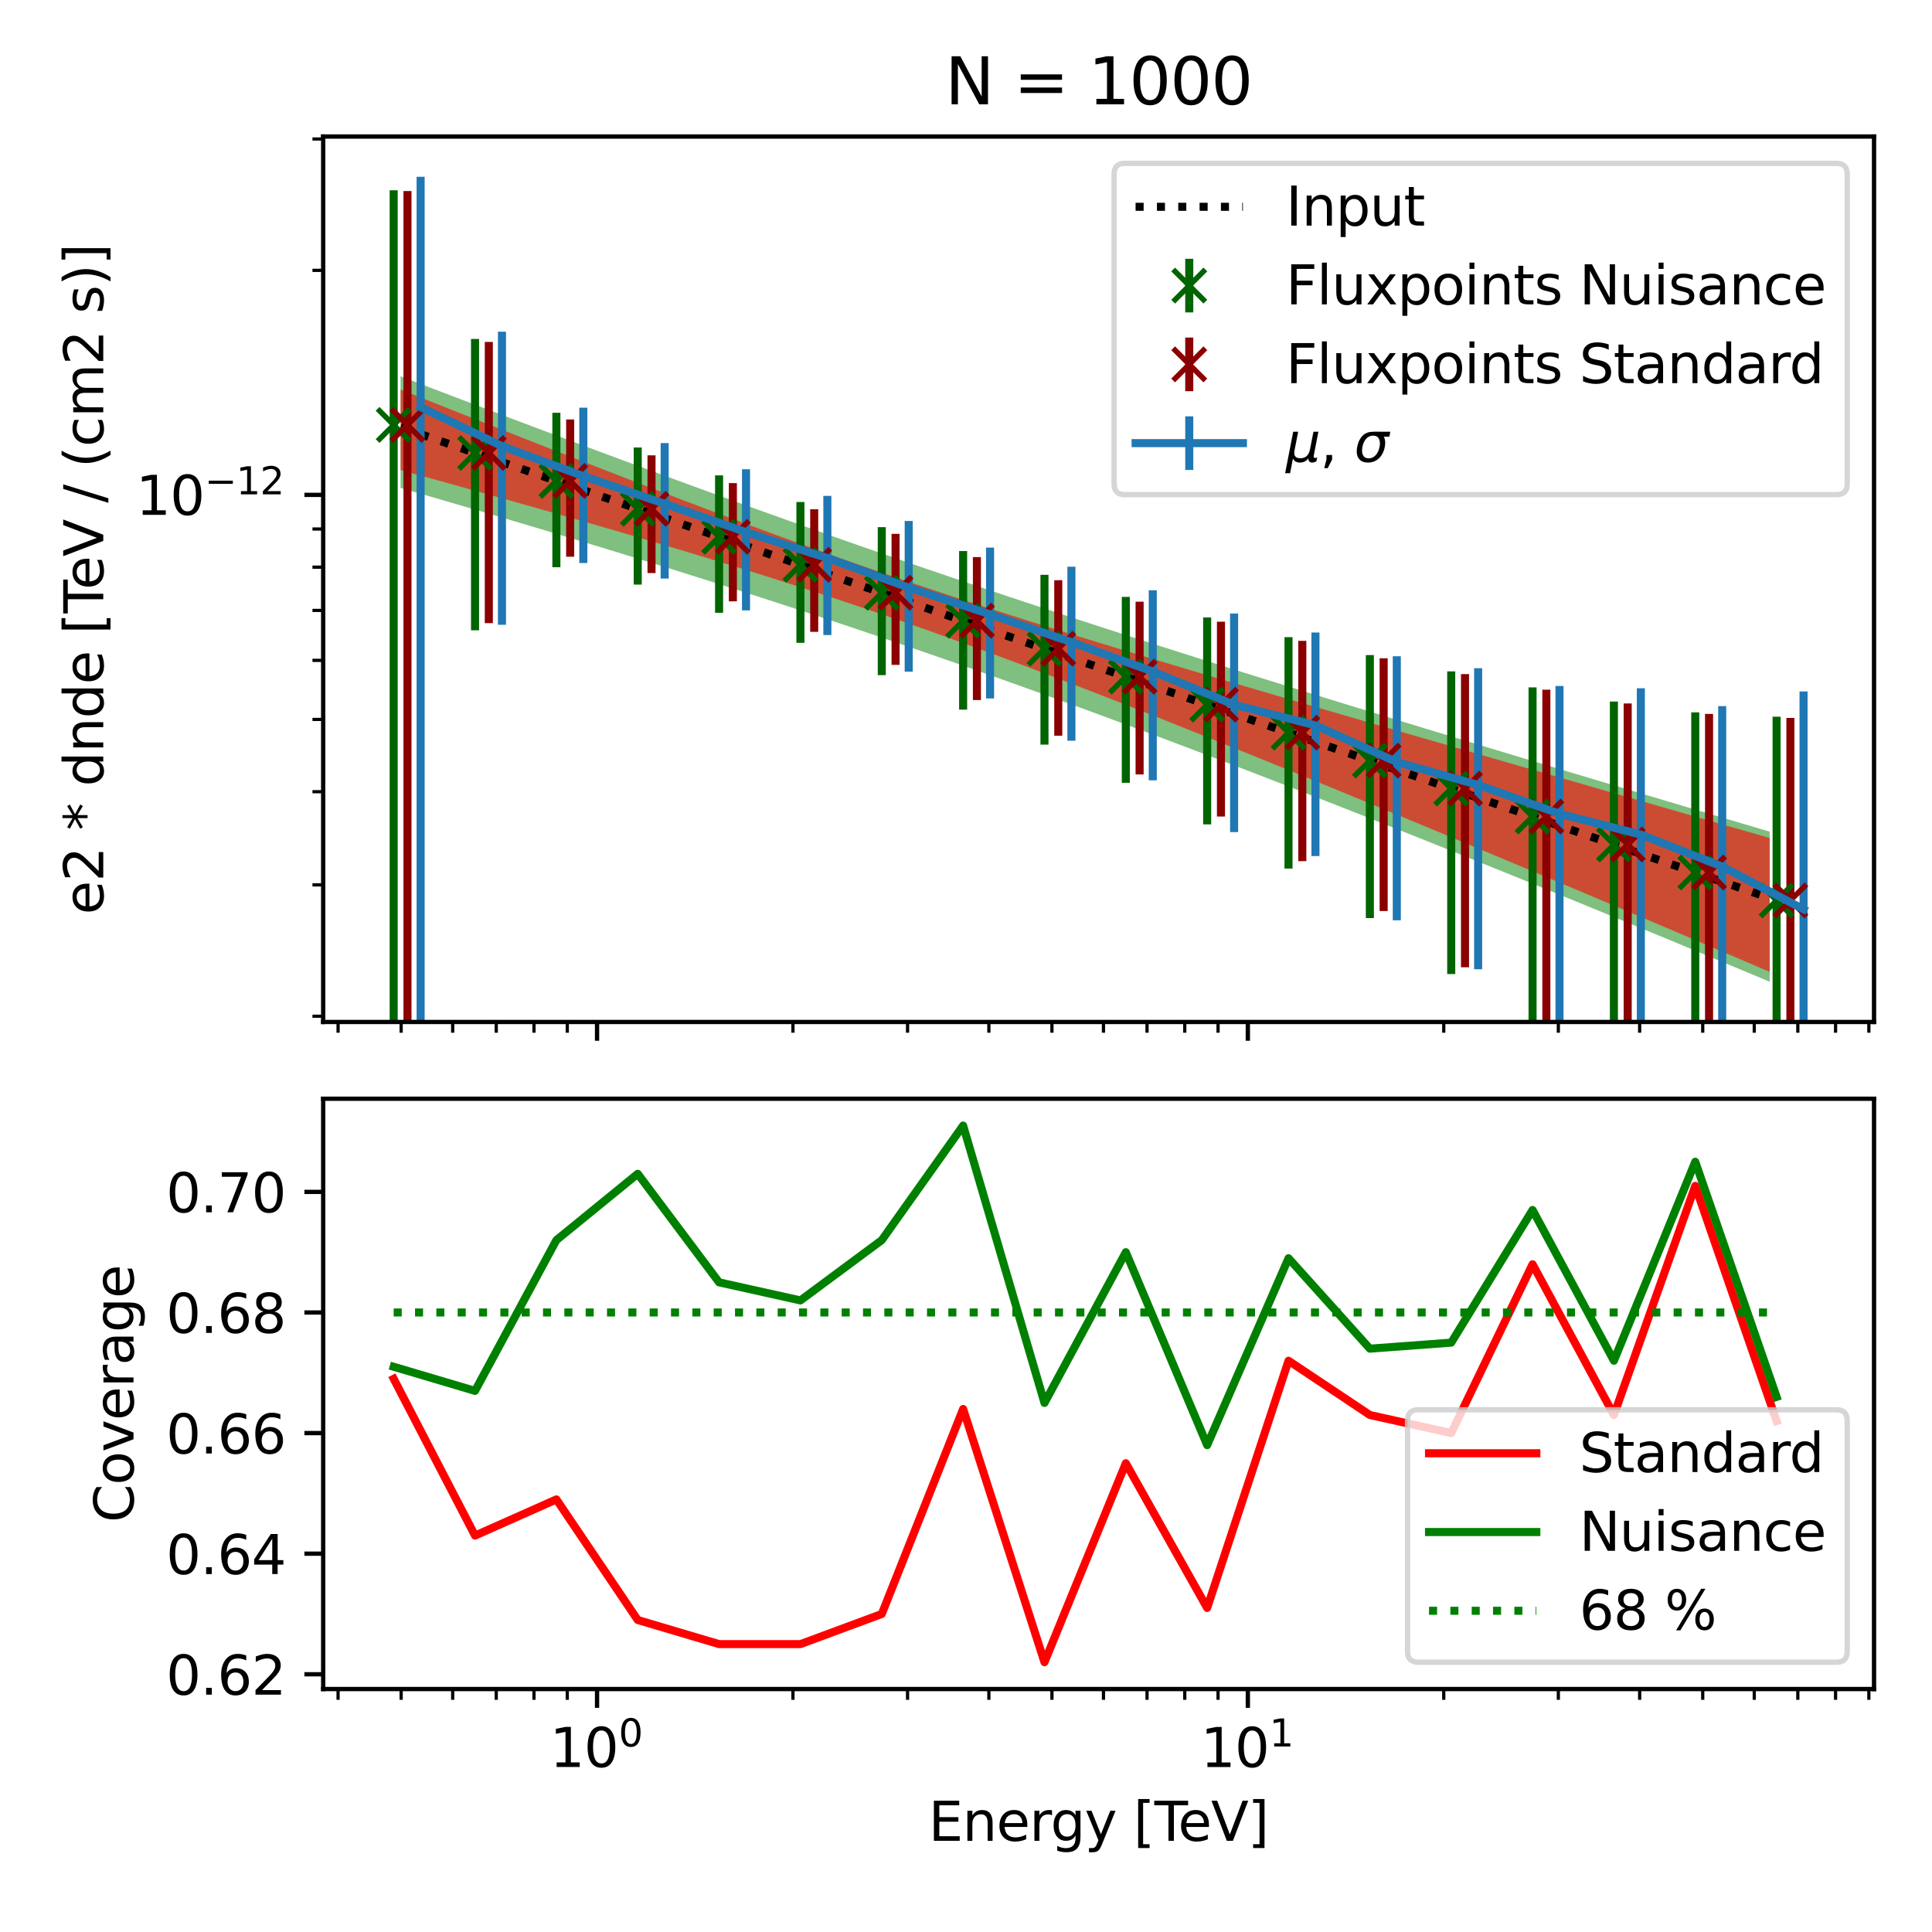 <?xml version="1.0" encoding="utf-8" standalone="no"?>
<!DOCTYPE svg PUBLIC "-//W3C//DTD SVG 1.1//EN"
  "http://www.w3.org/Graphics/SVG/1.1/DTD/svg11.dtd">
<svg xmlns:xlink="http://www.w3.org/1999/xlink" width="360pt" height="360pt" viewBox="0 0 360 360" xmlns="http://www.w3.org/2000/svg" version="1.1">
 <defs>
  <style type="text/css">*{stroke-linejoin: round; stroke-linecap: butt}</style>
 </defs>
 <g id="figure_1">
  <g id="patch_1">
   <path d="M 0 360 
L 360 360 
L 360 0 
L 0 0 
z
" style="fill: #ffffff"/>
  </g>
  <g id="axes_1">
   <g id="patch_2">
    <path d="M 60.221 190.433 
L 349.2 190.433 
L 349.2 25.44 
L 60.221 25.44 
z
" style="fill: #ffffff"/>
   </g>
   <g id="PolyCollection_1">
    <path d="M 74.645 70.112 
L 74.645 90.928 
L 77.222 91.671 
L 79.799 92.416 
L 82.376 93.165 
L 84.953 93.916 
L 87.53 94.67 
L 90.107 95.427 
L 92.683 96.187 
L 95.26 96.95 
L 97.837 97.716 
L 100.414 98.485 
L 102.991 99.258 
L 105.568 100.033 
L 108.145 100.813 
L 110.722 101.595 
L 113.298 102.382 
L 115.875 103.172 
L 118.452 103.966 
L 121.029 104.763 
L 123.606 105.565 
L 126.183 106.37 
L 128.76 107.18 
L 131.337 107.994 
L 133.914 108.812 
L 136.49 109.634 
L 139.067 110.461 
L 141.644 111.292 
L 144.221 112.128 
L 146.798 112.968 
L 149.375 113.813 
L 151.952 114.663 
L 154.529 115.518 
L 157.105 116.377 
L 159.682 117.241 
L 162.259 118.11 
L 164.836 118.984 
L 167.413 119.862 
L 169.99 120.746 
L 172.567 121.634 
L 175.144 122.528 
L 177.721 123.426 
L 180.297 124.33 
L 182.874 125.238 
L 185.451 126.151 
L 188.028 127.068 
L 190.605 127.991 
L 193.182 128.918 
L 195.759 129.85 
L 198.336 130.786 
L 200.913 131.727 
L 203.489 132.672 
L 206.066 133.622 
L 208.643 134.576 
L 211.22 135.535 
L 213.797 136.497 
L 216.374 137.464 
L 218.951 138.434 
L 221.528 139.409 
L 224.104 140.387 
L 226.681 141.369 
L 229.258 142.355 
L 231.835 143.344 
L 234.412 144.337 
L 236.989 145.334 
L 239.566 146.333 
L 242.143 147.336 
L 244.72 148.342 
L 247.296 149.351 
L 249.873 150.364 
L 252.45 151.379 
L 255.027 152.397 
L 257.604 153.418 
L 260.181 154.442 
L 262.758 155.468 
L 265.335 156.497 
L 267.911 157.529 
L 270.488 158.563 
L 273.065 159.599 
L 275.642 160.638 
L 278.219 161.679 
L 280.796 162.723 
L 283.373 163.769 
L 285.95 164.817 
L 288.527 165.867 
L 291.103 166.919 
L 293.68 167.974 
L 296.257 169.03 
L 298.834 170.089 
L 301.411 171.149 
L 303.988 172.211 
L 306.565 173.275 
L 309.142 174.341 
L 311.718 175.409 
L 314.295 176.479 
L 316.872 177.55 
L 319.449 178.623 
L 322.026 179.698 
L 324.603 180.775 
L 327.18 181.853 
L 329.757 182.933 
L 329.757 154.966 
L 329.757 154.966 
L 327.18 154.203 
L 324.603 153.439 
L 322.026 152.674 
L 319.449 151.909 
L 316.872 151.144 
L 314.295 150.377 
L 311.718 149.611 
L 309.142 148.844 
L 306.565 148.076 
L 303.988 147.308 
L 301.411 146.538 
L 298.834 145.769 
L 296.257 144.998 
L 293.68 144.227 
L 291.103 143.455 
L 288.527 142.681 
L 285.95 141.908 
L 283.373 141.133 
L 280.796 140.357 
L 278.219 139.58 
L 275.642 138.801 
L 273.065 138.022 
L 270.488 137.242 
L 267.911 136.46 
L 265.335 135.677 
L 262.758 134.892 
L 260.181 134.106 
L 257.604 133.318 
L 255.027 132.529 
L 252.45 131.738 
L 249.873 130.946 
L 247.296 130.152 
L 244.72 129.355 
L 242.143 128.557 
L 239.566 127.757 
L 236.989 126.954 
L 234.412 126.15 
L 231.835 125.343 
L 229.258 124.534 
L 226.681 123.722 
L 224.104 122.908 
L 221.528 122.091 
L 218.951 121.271 
L 216.374 120.449 
L 213.797 119.624 
L 211.22 118.796 
L 208.643 117.965 
L 206.066 117.13 
L 203.489 116.293 
L 200.913 115.452 
L 198.336 114.608 
L 195.759 113.76 
L 193.182 112.91 
L 190.605 112.055 
L 188.028 111.197 
L 185.451 110.335 
L 182.874 109.47 
L 180.297 108.601 
L 177.721 107.728 
L 175.144 106.852 
L 172.567 105.971 
L 169.99 105.087 
L 167.413 104.199 
L 164.836 103.308 
L 162.259 102.412 
L 159.682 101.513 
L 157.105 100.61 
L 154.529 99.703 
L 151.952 98.793 
L 149.375 97.879 
L 146.798 96.962 
L 144.221 96.04 
L 141.644 95.116 
L 139.067 94.188 
L 136.49 93.257 
L 133.914 92.322 
L 131.337 91.385 
L 128.76 90.444 
L 126.183 89.5 
L 123.606 88.553 
L 121.029 87.603 
L 118.452 86.651 
L 115.875 85.696 
L 113.298 84.738 
L 110.722 83.778 
L 108.145 82.815 
L 105.568 81.85 
L 102.991 80.882 
L 100.414 79.913 
L 97.837 78.941 
L 95.26 77.967 
L 92.683 76.991 
L 90.107 76.013 
L 87.53 75.034 
L 84.953 74.053 
L 82.376 73.07 
L 79.799 72.085 
L 77.222 71.099 
L 74.645 70.112 
z
" clip-path="url(#p35a541c0c2)" style="fill: #008000; fill-opacity: 0.5"/>
   </g>
   <g id="PolyCollection_2">
    <path d="M 74.645 72.589 
L 74.645 87.595 
L 77.222 88.304 
L 79.799 89.015 
L 82.376 89.729 
L 84.953 90.444 
L 87.53 91.162 
L 90.107 91.882 
L 92.683 92.604 
L 95.26 93.329 
L 97.837 94.057 
L 100.414 94.788 
L 102.991 95.521 
L 105.568 96.258 
L 108.145 96.998 
L 110.722 97.741 
L 113.298 98.489 
L 115.875 99.24 
L 118.452 99.995 
L 121.029 100.755 
L 123.606 101.519 
L 126.183 102.289 
L 128.76 103.064 
L 131.337 103.844 
L 133.914 104.631 
L 136.49 105.423 
L 139.067 106.223 
L 141.644 107.029 
L 144.221 107.842 
L 146.798 108.663 
L 149.375 109.492 
L 151.952 110.33 
L 154.529 111.176 
L 157.105 112.03 
L 159.682 112.893 
L 162.259 113.766 
L 164.836 114.647 
L 167.413 115.538 
L 169.99 116.438 
L 172.567 117.347 
L 175.144 118.265 
L 177.721 119.191 
L 180.297 120.126 
L 182.874 121.069 
L 185.451 122.02 
L 188.028 122.979 
L 190.605 123.945 
L 193.182 124.918 
L 195.759 125.898 
L 198.336 126.884 
L 200.913 127.875 
L 203.489 128.873 
L 206.066 129.875 
L 208.643 130.883 
L 211.22 131.895 
L 213.797 132.912 
L 216.374 133.933 
L 218.951 134.958 
L 221.528 135.987 
L 224.104 137.019 
L 226.681 138.054 
L 229.258 139.093 
L 231.835 140.135 
L 234.412 141.179 
L 236.989 142.226 
L 239.566 143.276 
L 242.143 144.328 
L 244.72 145.382 
L 247.296 146.439 
L 249.873 147.498 
L 252.45 148.559 
L 255.027 149.622 
L 257.604 150.686 
L 260.181 151.753 
L 262.758 152.821 
L 265.335 153.891 
L 267.911 154.963 
L 270.488 156.036 
L 273.065 157.111 
L 275.642 158.187 
L 278.219 159.265 
L 280.796 160.344 
L 283.373 161.425 
L 285.95 162.507 
L 288.527 163.591 
L 291.103 164.675 
L 293.68 165.761 
L 296.257 166.849 
L 298.834 167.937 
L 301.411 169.027 
L 303.988 170.118 
L 306.565 171.21 
L 309.142 172.304 
L 311.718 173.399 
L 314.295 174.494 
L 316.872 175.591 
L 319.449 176.69 
L 322.026 177.789 
L 324.603 178.889 
L 327.18 179.991 
L 329.757 181.094 
L 329.757 156.153 
L 329.757 156.153 
L 327.18 155.411 
L 324.603 154.669 
L 322.026 153.927 
L 319.449 153.185 
L 316.872 152.443 
L 314.295 151.701 
L 311.718 150.959 
L 309.142 150.217 
L 306.565 149.476 
L 303.988 148.734 
L 301.411 147.992 
L 298.834 147.25 
L 296.257 146.509 
L 293.68 145.767 
L 291.103 145.025 
L 288.527 144.283 
L 285.95 143.54 
L 283.373 142.798 
L 280.796 142.055 
L 278.219 141.312 
L 275.642 140.569 
L 273.065 139.826 
L 270.488 139.082 
L 267.911 138.337 
L 265.335 137.593 
L 262.758 136.847 
L 260.181 136.102 
L 257.604 135.355 
L 255.027 134.608 
L 252.45 133.86 
L 249.873 133.112 
L 247.296 132.362 
L 244.72 131.612 
L 242.143 130.86 
L 239.566 130.107 
L 236.989 129.353 
L 234.412 128.598 
L 231.835 127.84 
L 229.258 127.082 
L 226.681 126.321 
L 224.104 125.558 
L 221.528 124.793 
L 218.951 124.026 
L 216.374 123.256 
L 213.797 122.483 
L 211.22 121.707 
L 208.643 120.928 
L 206.066 120.146 
L 203.489 119.359 
L 200.913 118.568 
L 198.336 117.773 
L 195.759 116.973 
L 193.182 116.168 
L 190.605 115.357 
L 188.028 114.54 
L 185.451 113.718 
L 182.874 112.888 
L 180.297 112.052 
L 177.721 111.209 
L 175.144 110.359 
L 172.567 109.5 
L 169.99 108.634 
L 167.413 107.761 
L 164.836 106.879 
L 162.259 105.989 
L 159.682 105.091 
L 157.105 104.185 
L 154.529 103.271 
L 151.952 102.35 
L 149.375 101.421 
L 146.798 100.485 
L 144.221 99.543 
L 141.644 98.593 
L 139.067 97.638 
L 136.49 96.677 
L 133.914 95.71 
L 131.337 94.738 
L 128.76 93.762 
L 126.183 92.78 
L 123.606 91.795 
L 121.029 90.806 
L 118.452 89.813 
L 115.875 88.817 
L 113.298 87.817 
L 110.722 86.815 
L 108.145 85.811 
L 105.568 84.803 
L 102.991 83.794 
L 100.414 82.783 
L 97.837 81.77 
L 95.26 80.755 
L 92.683 79.738 
L 90.107 78.72 
L 87.53 77.701 
L 84.953 76.681 
L 82.376 75.659 
L 79.799 74.637 
L 77.222 73.613 
L 74.645 72.589 
z
" clip-path="url(#p35a541c0c2)" style="fill: #ff0000; fill-opacity: 0.6"/>
   </g>
   <g id="matplotlib.axis_1">
    <g id="xtick_1">
     <g id="line2d_1">
      <defs>
       <path id="m12a4cfe70c" d="M 0 0 
L 0 3.5 
" style="stroke: #000000; stroke-width: 0.8"/>
      </defs>
      <g>
       <use xlink:href="#m12a4cfe70c" x="111.252" y="190.433" style="stroke: #000000; stroke-width: 0.8"/>
      </g>
     </g>
    </g>
    <g id="xtick_2">
     <g id="line2d_2">
      <g>
       <use xlink:href="#m12a4cfe70c" x="232.517" y="190.433" style="stroke: #000000; stroke-width: 0.8"/>
      </g>
     </g>
    </g>
    <g id="xtick_3">
     <g id="line2d_3">
      <defs>
       <path id="mafdf40cd67" d="M 0 0 
L 0 2 
" style="stroke: #000000; stroke-width: 0.6"/>
      </defs>
      <g>
       <use xlink:href="#mafdf40cd67" x="62.996" y="190.433" style="stroke: #000000; stroke-width: 0.6"/>
      </g>
     </g>
    </g>
    <g id="xtick_4">
     <g id="line2d_4">
      <g>
       <use xlink:href="#mafdf40cd67" x="74.748" y="190.433" style="stroke: #000000; stroke-width: 0.6"/>
      </g>
     </g>
    </g>
    <g id="xtick_5">
     <g id="line2d_5">
      <g>
       <use xlink:href="#mafdf40cd67" x="84.35" y="190.433" style="stroke: #000000; stroke-width: 0.6"/>
      </g>
     </g>
    </g>
    <g id="xtick_6">
     <g id="line2d_6">
      <g>
       <use xlink:href="#mafdf40cd67" x="92.468" y="190.433" style="stroke: #000000; stroke-width: 0.6"/>
      </g>
     </g>
    </g>
    <g id="xtick_7">
     <g id="line2d_7">
      <g>
       <use xlink:href="#mafdf40cd67" x="99.5" y="190.433" style="stroke: #000000; stroke-width: 0.6"/>
      </g>
     </g>
    </g>
    <g id="xtick_8">
     <g id="line2d_8">
      <g>
       <use xlink:href="#mafdf40cd67" x="105.703" y="190.433" style="stroke: #000000; stroke-width: 0.6"/>
      </g>
     </g>
    </g>
    <g id="xtick_9">
     <g id="line2d_9">
      <g>
       <use xlink:href="#mafdf40cd67" x="147.757" y="190.433" style="stroke: #000000; stroke-width: 0.6"/>
      </g>
     </g>
    </g>
    <g id="xtick_10">
     <g id="line2d_10">
      <g>
       <use xlink:href="#mafdf40cd67" x="169.11" y="190.433" style="stroke: #000000; stroke-width: 0.6"/>
      </g>
     </g>
    </g>
    <g id="xtick_11">
     <g id="line2d_11">
      <g>
       <use xlink:href="#mafdf40cd67" x="184.261" y="190.433" style="stroke: #000000; stroke-width: 0.6"/>
      </g>
     </g>
    </g>
    <g id="xtick_12">
     <g id="line2d_12">
      <g>
       <use xlink:href="#mafdf40cd67" x="196.013" y="190.433" style="stroke: #000000; stroke-width: 0.6"/>
      </g>
     </g>
    </g>
    <g id="xtick_13">
     <g id="line2d_13">
      <g>
       <use xlink:href="#mafdf40cd67" x="205.615" y="190.433" style="stroke: #000000; stroke-width: 0.6"/>
      </g>
     </g>
    </g>
    <g id="xtick_14">
     <g id="line2d_14">
      <g>
       <use xlink:href="#mafdf40cd67" x="213.733" y="190.433" style="stroke: #000000; stroke-width: 0.6"/>
      </g>
     </g>
    </g>
    <g id="xtick_15">
     <g id="line2d_15">
      <g>
       <use xlink:href="#mafdf40cd67" x="220.765" y="190.433" style="stroke: #000000; stroke-width: 0.6"/>
      </g>
     </g>
    </g>
    <g id="xtick_16">
     <g id="line2d_16">
      <g>
       <use xlink:href="#mafdf40cd67" x="226.968" y="190.433" style="stroke: #000000; stroke-width: 0.6"/>
      </g>
     </g>
    </g>
    <g id="xtick_17">
     <g id="line2d_17">
      <g>
       <use xlink:href="#mafdf40cd67" x="269.022" y="190.433" style="stroke: #000000; stroke-width: 0.6"/>
      </g>
     </g>
    </g>
    <g id="xtick_18">
     <g id="line2d_18">
      <g>
       <use xlink:href="#mafdf40cd67" x="290.375" y="190.433" style="stroke: #000000; stroke-width: 0.6"/>
      </g>
     </g>
    </g>
    <g id="xtick_19">
     <g id="line2d_19">
      <g>
       <use xlink:href="#mafdf40cd67" x="305.526" y="190.433" style="stroke: #000000; stroke-width: 0.6"/>
      </g>
     </g>
    </g>
    <g id="xtick_20">
     <g id="line2d_20">
      <g>
       <use xlink:href="#mafdf40cd67" x="317.278" y="190.433" style="stroke: #000000; stroke-width: 0.6"/>
      </g>
     </g>
    </g>
    <g id="xtick_21">
     <g id="line2d_21">
      <g>
       <use xlink:href="#mafdf40cd67" x="326.88" y="190.433" style="stroke: #000000; stroke-width: 0.6"/>
      </g>
     </g>
    </g>
    <g id="xtick_22">
     <g id="line2d_22">
      <g>
       <use xlink:href="#mafdf40cd67" x="334.998" y="190.433" style="stroke: #000000; stroke-width: 0.6"/>
      </g>
     </g>
    </g>
    <g id="xtick_23">
     <g id="line2d_23">
      <g>
       <use xlink:href="#mafdf40cd67" x="342.031" y="190.433" style="stroke: #000000; stroke-width: 0.6"/>
      </g>
     </g>
    </g>
    <g id="xtick_24">
     <g id="line2d_24">
      <g>
       <use xlink:href="#mafdf40cd67" x="348.234" y="190.433" style="stroke: #000000; stroke-width: 0.6"/>
      </g>
     </g>
    </g>
   </g>
   <g id="matplotlib.axis_2">
    <g id="ytick_1">
     <g id="line2d_25">
      <defs>
       <path id="mcff9fd8bd7" d="M 0 0 
L -3.5 0 
" style="stroke: #000000; stroke-width: 0.8"/>
      </defs>
      <g>
       <use xlink:href="#mcff9fd8bd7" x="60.221" y="92.214" style="stroke: #000000; stroke-width: 0.8"/>
      </g>
     </g>
     <g id="text_1">
      <!-- $\mathdefault{10^{-12}}$ -->
      <g transform="translate(25.321 96.013) scale(0.1 -0.1)">
       <defs>
        <path id="DejaVuSans-31" d="M 794 531 
L 1825 531 
L 1825 4091 
L 703 3866 
L 703 4441 
L 1819 4666 
L 2450 4666 
L 2450 531 
L 3481 531 
L 3481 0 
L 794 0 
L 794 531 
z
" transform="scale(0.016)"/>
        <path id="DejaVuSans-30" d="M 2034 4250 
Q 1547 4250 1301 3770 
Q 1056 3291 1056 2328 
Q 1056 1369 1301 889 
Q 1547 409 2034 409 
Q 2525 409 2770 889 
Q 3016 1369 3016 2328 
Q 3016 3291 2770 3770 
Q 2525 4250 2034 4250 
z
M 2034 4750 
Q 2819 4750 3233 4129 
Q 3647 3509 3647 2328 
Q 3647 1150 3233 529 
Q 2819 -91 2034 -91 
Q 1250 -91 836 529 
Q 422 1150 422 2328 
Q 422 3509 836 4129 
Q 1250 4750 2034 4750 
z
" transform="scale(0.016)"/>
        <path id="DejaVuSans-2212" d="M 678 2272 
L 4684 2272 
L 4684 1741 
L 678 1741 
L 678 2272 
z
" transform="scale(0.016)"/>
        <path id="DejaVuSans-32" d="M 1228 531 
L 3431 531 
L 3431 0 
L 469 0 
L 469 531 
Q 828 903 1448 1529 
Q 2069 2156 2228 2338 
Q 2531 2678 2651 2914 
Q 2772 3150 2772 3378 
Q 2772 3750 2511 3984 
Q 2250 4219 1831 4219 
Q 1534 4219 1204 4116 
Q 875 4013 500 3803 
L 500 4441 
Q 881 4594 1212 4672 
Q 1544 4750 1819 4750 
Q 2544 4750 2975 4387 
Q 3406 4025 3406 3419 
Q 3406 3131 3298 2873 
Q 3191 2616 2906 2266 
Q 2828 2175 2409 1742 
Q 1991 1309 1228 531 
z
" transform="scale(0.016)"/>
       </defs>
       <use xlink:href="#DejaVuSans-31" transform="translate(0 0.766)"/>
       <use xlink:href="#DejaVuSans-30" transform="translate(63.623 0.766)"/>
       <use xlink:href="#DejaVuSans-2212" transform="translate(128.203 39.047) scale(0.7)"/>
       <use xlink:href="#DejaVuSans-31" transform="translate(186.855 39.047) scale(0.7)"/>
       <use xlink:href="#DejaVuSans-32" transform="translate(231.392 39.047) scale(0.7)"/>
      </g>
     </g>
    </g>
    <g id="ytick_2">
     <g id="line2d_26">
      <defs>
       <path id="mca23819fb0" d="M 0 0 
L -2 0 
" style="stroke: #000000; stroke-width: 0.6"/>
      </defs>
      <g>
       <use xlink:href="#mca23819fb0" x="60.221" y="189.361" style="stroke: #000000; stroke-width: 0.6"/>
      </g>
     </g>
    </g>
    <g id="ytick_3">
     <g id="line2d_27">
      <g>
       <use xlink:href="#mca23819fb0" x="60.221" y="164.887" style="stroke: #000000; stroke-width: 0.6"/>
      </g>
     </g>
    </g>
    <g id="ytick_4">
     <g id="line2d_28">
      <g>
       <use xlink:href="#mca23819fb0" x="60.221" y="147.522" style="stroke: #000000; stroke-width: 0.6"/>
      </g>
     </g>
    </g>
    <g id="ytick_5">
     <g id="line2d_29">
      <g>
       <use xlink:href="#mca23819fb0" x="60.221" y="134.053" style="stroke: #000000; stroke-width: 0.6"/>
      </g>
     </g>
    </g>
    <g id="ytick_6">
     <g id="line2d_30">
      <g>
       <use xlink:href="#mca23819fb0" x="60.221" y="123.048" style="stroke: #000000; stroke-width: 0.6"/>
      </g>
     </g>
    </g>
    <g id="ytick_7">
     <g id="line2d_31">
      <g>
       <use xlink:href="#mca23819fb0" x="60.221" y="113.743" style="stroke: #000000; stroke-width: 0.6"/>
      </g>
     </g>
    </g>
    <g id="ytick_8">
     <g id="line2d_32">
      <g>
       <use xlink:href="#mca23819fb0" x="60.221" y="105.683" style="stroke: #000000; stroke-width: 0.6"/>
      </g>
     </g>
    </g>
    <g id="ytick_9">
     <g id="line2d_33">
      <g>
       <use xlink:href="#mca23819fb0" x="60.221" y="98.573" style="stroke: #000000; stroke-width: 0.6"/>
      </g>
     </g>
    </g>
    <g id="ytick_10">
     <g id="line2d_34">
      <g>
       <use xlink:href="#mca23819fb0" x="60.221" y="50.375" style="stroke: #000000; stroke-width: 0.6"/>
      </g>
     </g>
    </g>
    <g id="ytick_11">
     <g id="line2d_35">
      <g>
       <use xlink:href="#mca23819fb0" x="60.221" y="25.901" style="stroke: #000000; stroke-width: 0.6"/>
      </g>
     </g>
    </g>
    <g id="text_2">
     <!-- e2 * dnde [TeV / (cm2 s)] -->
     <g transform="translate(19.242 170.416) rotate(-90) scale(0.1 -0.1)">
      <defs>
       <path id="DejaVuSans-65" d="M 3597 1894 
L 3597 1613 
L 953 1613 
Q 991 1019 1311 708 
Q 1631 397 2203 397 
Q 2534 397 2845 478 
Q 3156 559 3463 722 
L 3463 178 
Q 3153 47 2828 -22 
Q 2503 -91 2169 -91 
Q 1331 -91 842 396 
Q 353 884 353 1716 
Q 353 2575 817 3079 
Q 1281 3584 2069 3584 
Q 2775 3584 3186 3129 
Q 3597 2675 3597 1894 
z
M 3022 2063 
Q 3016 2534 2758 2815 
Q 2500 3097 2075 3097 
Q 1594 3097 1305 2825 
Q 1016 2553 972 2059 
L 3022 2063 
z
" transform="scale(0.016)"/>
       <path id="DejaVuSans-20" transform="scale(0.016)"/>
       <path id="DejaVuSans-2a" d="M 3009 3897 
L 1888 3291 
L 3009 2681 
L 2828 2375 
L 1778 3009 
L 1778 1831 
L 1422 1831 
L 1422 3009 
L 372 2375 
L 191 2681 
L 1313 3291 
L 191 3897 
L 372 4206 
L 1422 3572 
L 1422 4750 
L 1778 4750 
L 1778 3572 
L 2828 4206 
L 3009 3897 
z
" transform="scale(0.016)"/>
       <path id="DejaVuSans-64" d="M 2906 2969 
L 2906 4863 
L 3481 4863 
L 3481 0 
L 2906 0 
L 2906 525 
Q 2725 213 2448 61 
Q 2172 -91 1784 -91 
Q 1150 -91 751 415 
Q 353 922 353 1747 
Q 353 2572 751 3078 
Q 1150 3584 1784 3584 
Q 2172 3584 2448 3432 
Q 2725 3281 2906 2969 
z
M 947 1747 
Q 947 1113 1208 752 
Q 1469 391 1925 391 
Q 2381 391 2643 752 
Q 2906 1113 2906 1747 
Q 2906 2381 2643 2742 
Q 2381 3103 1925 3103 
Q 1469 3103 1208 2742 
Q 947 2381 947 1747 
z
" transform="scale(0.016)"/>
       <path id="DejaVuSans-6e" d="M 3513 2113 
L 3513 0 
L 2938 0 
L 2938 2094 
Q 2938 2591 2744 2837 
Q 2550 3084 2163 3084 
Q 1697 3084 1428 2787 
Q 1159 2491 1159 1978 
L 1159 0 
L 581 0 
L 581 3500 
L 1159 3500 
L 1159 2956 
Q 1366 3272 1645 3428 
Q 1925 3584 2291 3584 
Q 2894 3584 3203 3211 
Q 3513 2838 3513 2113 
z
" transform="scale(0.016)"/>
       <path id="DejaVuSans-5b" d="M 550 4863 
L 1875 4863 
L 1875 4416 
L 1125 4416 
L 1125 -397 
L 1875 -397 
L 1875 -844 
L 550 -844 
L 550 4863 
z
" transform="scale(0.016)"/>
       <path id="DejaVuSans-54" d="M -19 4666 
L 3928 4666 
L 3928 4134 
L 2272 4134 
L 2272 0 
L 1638 0 
L 1638 4134 
L -19 4134 
L -19 4666 
z
" transform="scale(0.016)"/>
       <path id="DejaVuSans-56" d="M 1831 0 
L 50 4666 
L 709 4666 
L 2188 738 
L 3669 4666 
L 4325 4666 
L 2547 0 
L 1831 0 
z
" transform="scale(0.016)"/>
       <path id="DejaVuSans-2f" d="M 1625 4666 
L 2156 4666 
L 531 -594 
L 0 -594 
L 1625 4666 
z
" transform="scale(0.016)"/>
       <path id="DejaVuSans-28" d="M 1984 4856 
Q 1566 4138 1362 3434 
Q 1159 2731 1159 2009 
Q 1159 1288 1364 580 
Q 1569 -128 1984 -844 
L 1484 -844 
Q 1016 -109 783 600 
Q 550 1309 550 2009 
Q 550 2706 781 3412 
Q 1013 4119 1484 4856 
L 1984 4856 
z
" transform="scale(0.016)"/>
       <path id="DejaVuSans-63" d="M 3122 3366 
L 3122 2828 
Q 2878 2963 2633 3030 
Q 2388 3097 2138 3097 
Q 1578 3097 1268 2742 
Q 959 2388 959 1747 
Q 959 1106 1268 751 
Q 1578 397 2138 397 
Q 2388 397 2633 464 
Q 2878 531 3122 666 
L 3122 134 
Q 2881 22 2623 -34 
Q 2366 -91 2075 -91 
Q 1284 -91 818 406 
Q 353 903 353 1747 
Q 353 2603 823 3093 
Q 1294 3584 2113 3584 
Q 2378 3584 2631 3529 
Q 2884 3475 3122 3366 
z
" transform="scale(0.016)"/>
       <path id="DejaVuSans-6d" d="M 3328 2828 
Q 3544 3216 3844 3400 
Q 4144 3584 4550 3584 
Q 5097 3584 5394 3201 
Q 5691 2819 5691 2113 
L 5691 0 
L 5113 0 
L 5113 2094 
Q 5113 2597 4934 2840 
Q 4756 3084 4391 3084 
Q 3944 3084 3684 2787 
Q 3425 2491 3425 1978 
L 3425 0 
L 2847 0 
L 2847 2094 
Q 2847 2600 2669 2842 
Q 2491 3084 2119 3084 
Q 1678 3084 1418 2786 
Q 1159 2488 1159 1978 
L 1159 0 
L 581 0 
L 581 3500 
L 1159 3500 
L 1159 2956 
Q 1356 3278 1631 3431 
Q 1906 3584 2284 3584 
Q 2666 3584 2933 3390 
Q 3200 3197 3328 2828 
z
" transform="scale(0.016)"/>
       <path id="DejaVuSans-73" d="M 2834 3397 
L 2834 2853 
Q 2591 2978 2328 3040 
Q 2066 3103 1784 3103 
Q 1356 3103 1142 2972 
Q 928 2841 928 2578 
Q 928 2378 1081 2264 
Q 1234 2150 1697 2047 
L 1894 2003 
Q 2506 1872 2764 1633 
Q 3022 1394 3022 966 
Q 3022 478 2636 193 
Q 2250 -91 1575 -91 
Q 1294 -91 989 -36 
Q 684 19 347 128 
L 347 722 
Q 666 556 975 473 
Q 1284 391 1588 391 
Q 1994 391 2212 530 
Q 2431 669 2431 922 
Q 2431 1156 2273 1281 
Q 2116 1406 1581 1522 
L 1381 1569 
Q 847 1681 609 1914 
Q 372 2147 372 2553 
Q 372 3047 722 3315 
Q 1072 3584 1716 3584 
Q 2034 3584 2315 3537 
Q 2597 3491 2834 3397 
z
" transform="scale(0.016)"/>
       <path id="DejaVuSans-29" d="M 513 4856 
L 1013 4856 
Q 1481 4119 1714 3412 
Q 1947 2706 1947 2009 
Q 1947 1309 1714 600 
Q 1481 -109 1013 -844 
L 513 -844 
Q 928 -128 1133 580 
Q 1338 1288 1338 2009 
Q 1338 2731 1133 3434 
Q 928 4138 513 4856 
z
" transform="scale(0.016)"/>
       <path id="DejaVuSans-5d" d="M 1947 4863 
L 1947 -844 
L 622 -844 
L 622 -397 
L 1369 -397 
L 1369 4416 
L 622 4416 
L 622 4863 
L 1947 4863 
z
" transform="scale(0.016)"/>
      </defs>
      <use xlink:href="#DejaVuSans-65"/>
      <use xlink:href="#DejaVuSans-32" x="61.523"/>
      <use xlink:href="#DejaVuSans-20" x="125.146"/>
      <use xlink:href="#DejaVuSans-2a" x="156.934"/>
      <use xlink:href="#DejaVuSans-20" x="206.934"/>
      <use xlink:href="#DejaVuSans-64" x="238.721"/>
      <use xlink:href="#DejaVuSans-6e" x="302.197"/>
      <use xlink:href="#DejaVuSans-64" x="365.576"/>
      <use xlink:href="#DejaVuSans-65" x="429.053"/>
      <use xlink:href="#DejaVuSans-20" x="490.576"/>
      <use xlink:href="#DejaVuSans-5b" x="522.363"/>
      <use xlink:href="#DejaVuSans-54" x="561.377"/>
      <use xlink:href="#DejaVuSans-65" x="605.461"/>
      <use xlink:href="#DejaVuSans-56" x="666.984"/>
      <use xlink:href="#DejaVuSans-20" x="735.393"/>
      <use xlink:href="#DejaVuSans-2f" x="767.18"/>
      <use xlink:href="#DejaVuSans-20" x="800.871"/>
      <use xlink:href="#DejaVuSans-28" x="832.658"/>
      <use xlink:href="#DejaVuSans-63" x="871.672"/>
      <use xlink:href="#DejaVuSans-6d" x="926.652"/>
      <use xlink:href="#DejaVuSans-32" x="1024.064"/>
      <use xlink:href="#DejaVuSans-20" x="1087.688"/>
      <use xlink:href="#DejaVuSans-73" x="1119.475"/>
      <use xlink:href="#DejaVuSans-29" x="1171.574"/>
      <use xlink:href="#DejaVuSans-5d" x="1210.588"/>
     </g>
    </g>
   </g>
   <g id="line2d_36">
    <path d="M 74.645 79.627 
L 77.222 80.513 
L 79.799 81.399 
L 82.376 82.285 
L 84.953 83.171 
L 87.53 84.057 
L 90.107 84.943 
L 92.683 85.829 
L 95.26 86.715 
L 97.837 87.601 
L 100.414 88.487 
L 102.991 89.373 
L 105.568 90.259 
L 108.145 91.145 
L 110.722 92.031 
L 113.298 92.917 
L 115.875 93.803 
L 118.452 94.689 
L 121.029 95.576 
L 123.606 96.462 
L 126.183 97.348 
L 128.76 98.234 
L 131.337 99.12 
L 133.914 100.006 
L 136.49 100.892 
L 139.067 101.778 
L 141.644 102.664 
L 144.221 103.55 
L 146.798 104.436 
L 149.375 105.322 
L 151.952 106.208 
L 154.529 107.094 
L 157.105 107.98 
L 159.682 108.866 
L 162.259 109.752 
L 164.836 110.638 
L 167.413 111.524 
L 169.99 112.41 
L 172.567 113.296 
L 175.144 114.182 
L 177.721 115.068 
L 180.297 115.954 
L 182.874 116.84 
L 185.451 117.726 
L 188.028 118.612 
L 190.605 119.498 
L 193.182 120.385 
L 195.759 121.271 
L 198.336 122.157 
L 200.913 123.043 
L 203.489 123.929 
L 206.066 124.815 
L 208.643 125.701 
L 211.22 126.587 
L 213.797 127.473 
L 216.374 128.359 
L 218.951 129.245 
L 221.528 130.131 
L 224.104 131.017 
L 226.681 131.903 
L 229.258 132.789 
L 231.835 133.675 
L 234.412 134.561 
L 236.989 135.447 
L 239.566 136.333 
L 242.143 137.219 
L 244.72 138.105 
L 247.296 138.991 
L 249.873 139.877 
L 252.45 140.763 
L 255.027 141.649 
L 257.604 142.535 
L 260.181 143.421 
L 262.758 144.307 
L 265.335 145.194 
L 267.911 146.08 
L 270.488 146.966 
L 273.065 147.852 
L 275.642 148.738 
L 278.219 149.624 
L 280.796 150.51 
L 283.373 151.396 
L 285.95 152.282 
L 288.527 153.168 
L 291.103 154.054 
L 293.68 154.94 
L 296.257 155.826 
L 298.834 156.712 
L 301.411 157.598 
L 303.988 158.484 
L 306.565 159.37 
L 309.142 160.256 
L 311.718 161.142 
L 314.295 162.028 
L 316.872 162.914 
L 319.449 163.8 
L 322.026 164.686 
L 324.603 165.572 
L 327.18 166.458 
L 329.757 167.344 
" clip-path="url(#p35a541c0c2)" style="fill: none; stroke-dasharray: 1.5,2.475; stroke-dashoffset: 0; stroke: #000000; stroke-width: 1.5"/>
   </g>
   <g id="LineCollection_1">
    <path clip-path="url(#p35a541c0c2)" style="fill: none; stroke: #006400; stroke-width: 1.5"/>
    <path clip-path="url(#p35a541c0c2)" style="fill: none; stroke: #006400; stroke-width: 1.5"/>
    <path clip-path="url(#p35a541c0c2)" style="fill: none; stroke: #006400; stroke-width: 1.5"/>
    <path clip-path="url(#p35a541c0c2)" style="fill: none; stroke: #006400; stroke-width: 1.5"/>
    <path clip-path="url(#p35a541c0c2)" style="fill: none; stroke: #006400; stroke-width: 1.5"/>
    <path d="M 73.357 361 
L 73.357 35.455 
" clip-path="url(#p35a541c0c2)" style="fill: none; stroke: #006400; stroke-width: 1.5"/>
    <path d="M 88.515 117.444 
L 88.515 63.161 
" clip-path="url(#p35a541c0c2)" style="fill: none; stroke: #006400; stroke-width: 1.5"/>
    <path d="M 103.673 105.694 
L 103.673 76.919 
" clip-path="url(#p35a541c0c2)" style="fill: none; stroke: #006400; stroke-width: 1.5"/>
    <path d="M 118.831 108.934 
L 118.831 83.388 
" clip-path="url(#p35a541c0c2)" style="fill: none; stroke: #006400; stroke-width: 1.5"/>
    <path d="M 133.989 114.178 
L 133.989 88.58 
" clip-path="url(#p35a541c0c2)" style="fill: none; stroke: #006400; stroke-width: 1.5"/>
    <path d="M 149.147 119.778 
L 149.147 93.539 
" clip-path="url(#p35a541c0c2)" style="fill: none; stroke: #006400; stroke-width: 1.5"/>
    <path d="M 164.306 125.803 
L 164.306 98.23 
" clip-path="url(#p35a541c0c2)" style="fill: none; stroke: #006400; stroke-width: 1.5"/>
    <path d="M 179.464 132.232 
L 179.464 102.684 
" clip-path="url(#p35a541c0c2)" style="fill: none; stroke: #006400; stroke-width: 1.5"/>
    <path d="M 194.622 138.752 
L 194.622 107.108 
" clip-path="url(#p35a541c0c2)" style="fill: none; stroke: #006400; stroke-width: 1.5"/>
    <path d="M 209.78 145.862 
L 209.78 111.224 
" clip-path="url(#p35a541c0c2)" style="fill: none; stroke: #006400; stroke-width: 1.5"/>
    <path d="M 224.938 153.61 
L 224.938 115.053 
" clip-path="url(#p35a541c0c2)" style="fill: none; stroke: #006400; stroke-width: 1.5"/>
    <path d="M 240.096 161.846 
L 240.096 118.727 
" clip-path="url(#p35a541c0c2)" style="fill: none; stroke: #006400; stroke-width: 1.5"/>
    <path d="M 255.254 171.071 
L 255.254 122.068 
" clip-path="url(#p35a541c0c2)" style="fill: none; stroke: #006400; stroke-width: 1.5"/>
    <path d="M 270.413 181.5 
L 270.413 125.101 
" clip-path="url(#p35a541c0c2)" style="fill: none; stroke: #006400; stroke-width: 1.5"/>
    <path d="M 285.571 192.78 
L 285.571 128.086 
" clip-path="url(#p35a541c0c2)" style="fill: none; stroke: #006400; stroke-width: 1.5"/>
    <path d="M 300.729 206.219 
L 300.729 130.721 
" clip-path="url(#p35a541c0c2)" style="fill: none; stroke: #006400; stroke-width: 1.5"/>
    <path d="M 315.887 224.152 
L 315.887 132.735 
" clip-path="url(#p35a541c0c2)" style="fill: none; stroke: #006400; stroke-width: 1.5"/>
    <path d="M 331.045 254.828 
L 331.045 133.543 
" clip-path="url(#p35a541c0c2)" style="fill: none; stroke: #006400; stroke-width: 1.5"/>
    <path clip-path="url(#p35a541c0c2)" style="fill: none; stroke: #006400; stroke-width: 1.5"/>
   </g>
   <g id="LineCollection_2">
    <path clip-path="url(#p35a541c0c2)" style="fill: none; stroke: #8b0000; stroke-width: 1.5"/>
    <path clip-path="url(#p35a541c0c2)" style="fill: none; stroke: #8b0000; stroke-width: 1.5"/>
    <path clip-path="url(#p35a541c0c2)" style="fill: none; stroke: #8b0000; stroke-width: 1.5"/>
    <path clip-path="url(#p35a541c0c2)" style="fill: none; stroke: #8b0000; stroke-width: 1.5"/>
    <path clip-path="url(#p35a541c0c2)" style="fill: none; stroke: #8b0000; stroke-width: 1.5"/>
    <path d="M 75.926 361 
L 75.926 35.601 
" clip-path="url(#p35a541c0c2)" style="fill: none; stroke: #8b0000; stroke-width: 1.5"/>
    <path d="M 91.084 116.113 
L 91.084 63.711 
" clip-path="url(#p35a541c0c2)" style="fill: none; stroke: #8b0000; stroke-width: 1.5"/>
    <path d="M 106.243 103.74 
L 106.243 78.165 
" clip-path="url(#p35a541c0c2)" style="fill: none; stroke: #8b0000; stroke-width: 1.5"/>
    <path d="M 121.401 106.778 
L 121.401 84.843 
" clip-path="url(#p35a541c0c2)" style="fill: none; stroke: #8b0000; stroke-width: 1.5"/>
    <path d="M 136.559 112.048 
L 136.559 90.015 
" clip-path="url(#p35a541c0c2)" style="fill: none; stroke: #8b0000; stroke-width: 1.5"/>
    <path d="M 151.717 117.737 
L 151.717 94.898 
" clip-path="url(#p35a541c0c2)" style="fill: none; stroke: #8b0000; stroke-width: 1.5"/>
    <path d="M 166.875 123.886 
L 166.875 99.477 
" clip-path="url(#p35a541c0c2)" style="fill: none; stroke: #8b0000; stroke-width: 1.5"/>
    <path d="M 182.033 130.443 
L 182.033 103.807 
" clip-path="url(#p35a541c0c2)" style="fill: none; stroke: #8b0000; stroke-width: 1.5"/>
    <path d="M 197.191 137.091 
L 197.191 108.113 
" clip-path="url(#p35a541c0c2)" style="fill: none; stroke: #8b0000; stroke-width: 1.5"/>
    <path d="M 212.35 144.31 
L 212.35 112.116 
" clip-path="url(#p35a541c0c2)" style="fill: none; stroke: #8b0000; stroke-width: 1.5"/>
    <path d="M 227.508 152.148 
L 227.508 115.839 
" clip-path="url(#p35a541c0c2)" style="fill: none; stroke: #8b0000; stroke-width: 1.5"/>
    <path d="M 242.666 160.464 
L 242.666 119.415 
" clip-path="url(#p35a541c0c2)" style="fill: none; stroke: #8b0000; stroke-width: 1.5"/>
    <path d="M 257.824 169.761 
L 257.824 122.659 
" clip-path="url(#p35a541c0c2)" style="fill: none; stroke: #8b0000; stroke-width: 1.5"/>
    <path d="M 272.982 180.243 
L 272.982 125.602 
" clip-path="url(#p35a541c0c2)" style="fill: none; stroke: #8b0000; stroke-width: 1.5"/>
    <path d="M 288.14 191.548 
L 288.14 128.514 
" clip-path="url(#p35a541c0c2)" style="fill: none; stroke: #8b0000; stroke-width: 1.5"/>
    <path d="M 303.298 204.978 
L 303.298 131.081 
" clip-path="url(#p35a541c0c2)" style="fill: none; stroke: #8b0000; stroke-width: 1.5"/>
    <path d="M 318.457 222.828 
L 318.457 133.03 
" clip-path="url(#p35a541c0c2)" style="fill: none; stroke: #8b0000; stroke-width: 1.5"/>
    <path d="M 333.615 253.145 
L 333.615 133.772 
" clip-path="url(#p35a541c0c2)" style="fill: none; stroke: #8b0000; stroke-width: 1.5"/>
    <path clip-path="url(#p35a541c0c2)" style="fill: none; stroke: #8b0000; stroke-width: 1.5"/>
   </g>
   <g id="LineCollection_3">
    <path clip-path="url(#p35a541c0c2)" style="fill: none; stroke: #1f77b4; stroke-width: 1.5"/>
    <path clip-path="url(#p35a541c0c2)" style="fill: none; stroke: #1f77b4; stroke-width: 1.5"/>
    <path clip-path="url(#p35a541c0c2)" style="fill: none; stroke: #1f77b4; stroke-width: 1.5"/>
    <path clip-path="url(#p35a541c0c2)" style="fill: none; stroke: #1f77b4; stroke-width: 1.5"/>
    <path clip-path="url(#p35a541c0c2)" style="fill: none; stroke: #1f77b4; stroke-width: 1.5"/>
    <path d="M 78.376 361 
L 78.376 32.94 
" clip-path="url(#p35a541c0c2)" style="fill: none; stroke: #1f77b4; stroke-width: 1.5"/>
    <path d="M 93.534 116.422 
L 93.534 61.8 
" clip-path="url(#p35a541c0c2)" style="fill: none; stroke: #1f77b4; stroke-width: 1.5"/>
    <path d="M 108.693 104.906 
L 108.693 75.969 
" clip-path="url(#p35a541c0c2)" style="fill: none; stroke: #1f77b4; stroke-width: 1.5"/>
    <path d="M 123.851 107.81 
L 123.851 82.563 
" clip-path="url(#p35a541c0c2)" style="fill: none; stroke: #1f77b4; stroke-width: 1.5"/>
    <path d="M 139.009 113.727 
L 139.009 87.439 
" clip-path="url(#p35a541c0c2)" style="fill: none; stroke: #1f77b4; stroke-width: 1.5"/>
    <path d="M 154.167 118.334 
L 154.167 92.404 
" clip-path="url(#p35a541c0c2)" style="fill: none; stroke: #1f77b4; stroke-width: 1.5"/>
    <path d="M 169.325 125.155 
L 169.325 97.072 
" clip-path="url(#p35a541c0c2)" style="fill: none; stroke: #1f77b4; stroke-width: 1.5"/>
    <path d="M 184.483 130.144 
L 184.483 102.042 
" clip-path="url(#p35a541c0c2)" style="fill: none; stroke: #1f77b4; stroke-width: 1.5"/>
    <path d="M 199.641 138.021 
L 199.641 105.6 
" clip-path="url(#p35a541c0c2)" style="fill: none; stroke: #1f77b4; stroke-width: 1.5"/>
    <path d="M 214.8 145.4 
L 214.8 109.986 
" clip-path="url(#p35a541c0c2)" style="fill: none; stroke: #1f77b4; stroke-width: 1.5"/>
    <path d="M 229.958 155.051 
L 229.958 114.328 
" clip-path="url(#p35a541c0c2)" style="fill: none; stroke: #1f77b4; stroke-width: 1.5"/>
    <path d="M 245.116 159.51 
L 245.116 117.857 
" clip-path="url(#p35a541c0c2)" style="fill: none; stroke: #1f77b4; stroke-width: 1.5"/>
    <path d="M 260.274 171.482 
L 260.274 122.284 
" clip-path="url(#p35a541c0c2)" style="fill: none; stroke: #1f77b4; stroke-width: 1.5"/>
    <path d="M 275.432 180.607 
L 275.432 124.516 
" clip-path="url(#p35a541c0c2)" style="fill: none; stroke: #1f77b4; stroke-width: 1.5"/>
    <path d="M 290.59 191.549 
L 290.59 127.822 
" clip-path="url(#p35a541c0c2)" style="fill: none; stroke: #1f77b4; stroke-width: 1.5"/>
    <path d="M 305.748 206.641 
L 305.748 128.246 
" clip-path="url(#p35a541c0c2)" style="fill: none; stroke: #1f77b4; stroke-width: 1.5"/>
    <path d="M 320.906 223.315 
L 320.906 131.577 
" clip-path="url(#p35a541c0c2)" style="fill: none; stroke: #1f77b4; stroke-width: 1.5"/>
    <path d="M 336.065 361 
L 336.065 128.84 
" clip-path="url(#p35a541c0c2)" style="fill: none; stroke: #1f77b4; stroke-width: 1.5"/>
    <path clip-path="url(#p35a541c0c2)" style="fill: none; stroke: #1f77b4; stroke-width: 1.5"/>
   </g>
   <g id="line2d_37">
    <defs>
     <path id="m158ad637cd" d="M -3 3 
L 3 -3 
M -3 -3 
L 3 3 
" style="stroke: #006400"/>
    </defs>
    <g clip-path="url(#p35a541c0c2)">
     <use xlink:href="#m158ad637cd" x="73.357" y="79.184" style="fill: #006400; stroke: #006400"/>
     <use xlink:href="#m158ad637cd" x="88.515" y="84.396" style="fill: #006400; stroke: #006400"/>
     <use xlink:href="#m158ad637cd" x="103.673" y="89.608" style="fill: #006400; stroke: #006400"/>
     <use xlink:href="#m158ad637cd" x="118.831" y="94.82" style="fill: #006400; stroke: #006400"/>
     <use xlink:href="#m158ad637cd" x="133.989" y="100.032" style="fill: #006400; stroke: #006400"/>
     <use xlink:href="#m158ad637cd" x="149.147" y="105.244" style="fill: #006400; stroke: #006400"/>
     <use xlink:href="#m158ad637cd" x="164.306" y="110.456" style="fill: #006400; stroke: #006400"/>
     <use xlink:href="#m158ad637cd" x="179.464" y="115.668" style="fill: #006400; stroke: #006400"/>
     <use xlink:href="#m158ad637cd" x="194.622" y="120.88" style="fill: #006400; stroke: #006400"/>
     <use xlink:href="#m158ad637cd" x="209.78" y="126.092" style="fill: #006400; stroke: #006400"/>
     <use xlink:href="#m158ad637cd" x="224.938" y="131.304" style="fill: #006400; stroke: #006400"/>
     <use xlink:href="#m158ad637cd" x="240.096" y="136.516" style="fill: #006400; stroke: #006400"/>
     <use xlink:href="#m158ad637cd" x="255.254" y="141.728" style="fill: #006400; stroke: #006400"/>
     <use xlink:href="#m158ad637cd" x="270.413" y="146.94" style="fill: #006400; stroke: #006400"/>
     <use xlink:href="#m158ad637cd" x="285.571" y="152.151" style="fill: #006400; stroke: #006400"/>
     <use xlink:href="#m158ad637cd" x="300.729" y="157.363" style="fill: #006400; stroke: #006400"/>
     <use xlink:href="#m158ad637cd" x="315.887" y="162.575" style="fill: #006400; stroke: #006400"/>
     <use xlink:href="#m158ad637cd" x="331.045" y="167.787" style="fill: #006400; stroke: #006400"/>
    </g>
   </g>
   <g id="line2d_38">
    <defs>
     <path id="m6e2a2ca507" d="M -3 3 
L 3 -3 
M -3 -3 
L 3 3 
" style="stroke: #8b0000"/>
    </defs>
    <g clip-path="url(#p35a541c0c2)">
     <use xlink:href="#m6e2a2ca507" x="75.926" y="79.184" style="fill: #8b0000; stroke: #8b0000"/>
     <use xlink:href="#m6e2a2ca507" x="91.084" y="84.396" style="fill: #8b0000; stroke: #8b0000"/>
     <use xlink:href="#m6e2a2ca507" x="106.243" y="89.608" style="fill: #8b0000; stroke: #8b0000"/>
     <use xlink:href="#m6e2a2ca507" x="121.401" y="94.82" style="fill: #8b0000; stroke: #8b0000"/>
     <use xlink:href="#m6e2a2ca507" x="136.559" y="100.032" style="fill: #8b0000; stroke: #8b0000"/>
     <use xlink:href="#m6e2a2ca507" x="151.717" y="105.244" style="fill: #8b0000; stroke: #8b0000"/>
     <use xlink:href="#m6e2a2ca507" x="166.875" y="110.456" style="fill: #8b0000; stroke: #8b0000"/>
     <use xlink:href="#m6e2a2ca507" x="182.033" y="115.668" style="fill: #8b0000; stroke: #8b0000"/>
     <use xlink:href="#m6e2a2ca507" x="197.191" y="120.88" style="fill: #8b0000; stroke: #8b0000"/>
     <use xlink:href="#m6e2a2ca507" x="212.35" y="126.092" style="fill: #8b0000; stroke: #8b0000"/>
     <use xlink:href="#m6e2a2ca507" x="227.508" y="131.304" style="fill: #8b0000; stroke: #8b0000"/>
     <use xlink:href="#m6e2a2ca507" x="242.666" y="136.516" style="fill: #8b0000; stroke: #8b0000"/>
     <use xlink:href="#m6e2a2ca507" x="257.824" y="141.728" style="fill: #8b0000; stroke: #8b0000"/>
     <use xlink:href="#m6e2a2ca507" x="272.982" y="146.94" style="fill: #8b0000; stroke: #8b0000"/>
     <use xlink:href="#m6e2a2ca507" x="288.14" y="152.151" style="fill: #8b0000; stroke: #8b0000"/>
     <use xlink:href="#m6e2a2ca507" x="303.298" y="157.363" style="fill: #8b0000; stroke: #8b0000"/>
     <use xlink:href="#m6e2a2ca507" x="318.457" y="162.575" style="fill: #8b0000; stroke: #8b0000"/>
     <use xlink:href="#m6e2a2ca507" x="333.615" y="167.787" style="fill: #8b0000; stroke: #8b0000"/>
    </g>
   </g>
   <g id="line2d_39">
    <path d="M 78.376 75.865 
L 93.534 83.132 
L 108.693 88.719 
L 123.851 93.876 
L 139.009 99.163 
L 154.167 103.988 
L 169.325 109.495 
L 184.483 114.472 
L 199.641 119.66 
L 214.8 125.133 
L 229.958 131.319 
L 245.116 135.16 
L 260.274 142.003 
L 275.432 146.268 
L 290.59 151.639 
L 305.748 155.521 
L 320.906 161.475 
L 336.065 169.433 
" clip-path="url(#p35a541c0c2)" style="fill: none; stroke: #1f77b4; stroke-width: 1.5; stroke-linecap: square"/>
   </g>
   <g id="patch_3">
    <path d="M 60.221 190.433 
L 60.221 25.44 
" style="fill: none; stroke: #000000; stroke-width: 0.8; stroke-linejoin: miter; stroke-linecap: square"/>
   </g>
   <g id="patch_4">
    <path d="M 349.2 190.433 
L 349.2 25.44 
" style="fill: none; stroke: #000000; stroke-width: 0.8; stroke-linejoin: miter; stroke-linecap: square"/>
   </g>
   <g id="patch_5">
    <path d="M 60.221 190.433 
L 349.2 190.433 
" style="fill: none; stroke: #000000; stroke-width: 0.8; stroke-linejoin: miter; stroke-linecap: square"/>
   </g>
   <g id="patch_6">
    <path d="M 60.221 25.44 
L 349.2 25.44 
" style="fill: none; stroke: #000000; stroke-width: 0.8; stroke-linejoin: miter; stroke-linecap: square"/>
   </g>
   <g id="text_3">
    <!-- N = 1000 -->
    <g transform="translate(176.11 19.44) scale(0.12 -0.12)">
     <defs>
      <path id="DejaVuSans-4e" d="M 628 4666 
L 1478 4666 
L 3547 763 
L 3547 4666 
L 4159 4666 
L 4159 0 
L 3309 0 
L 1241 3903 
L 1241 0 
L 628 0 
L 628 4666 
z
" transform="scale(0.016)"/>
      <path id="DejaVuSans-3d" d="M 678 2906 
L 4684 2906 
L 4684 2381 
L 678 2381 
L 678 2906 
z
M 678 1631 
L 4684 1631 
L 4684 1100 
L 678 1100 
L 678 1631 
z
" transform="scale(0.016)"/>
     </defs>
     <use xlink:href="#DejaVuSans-4e"/>
     <use xlink:href="#DejaVuSans-20" x="74.805"/>
     <use xlink:href="#DejaVuSans-3d" x="106.592"/>
     <use xlink:href="#DejaVuSans-20" x="190.381"/>
     <use xlink:href="#DejaVuSans-31" x="222.168"/>
     <use xlink:href="#DejaVuSans-30" x="285.791"/>
     <use xlink:href="#DejaVuSans-30" x="349.414"/>
     <use xlink:href="#DejaVuSans-30" x="413.037"/>
    </g>
   </g>
   <g id="legend_1">
    <g id="patch_7">
     <path d="M 209.6 92.173 
L 342.2 92.173 
Q 344.2 92.173 344.2 90.173 
L 344.2 32.44 
Q 344.2 30.44 342.2 30.44 
L 209.6 30.44 
Q 207.6 30.44 207.6 32.44 
L 207.6 90.173 
Q 207.6 92.173 209.6 92.173 
z
" style="fill: #ffffff; opacity: 0.8; stroke: #cccccc; stroke-linejoin: miter"/>
    </g>
    <g id="line2d_40">
     <path d="M 211.6 38.538 
L 221.6 38.538 
L 231.6 38.538 
" style="fill: none; stroke-dasharray: 1.5,2.475; stroke-dashoffset: 0; stroke: #000000; stroke-width: 1.5"/>
    </g>
    <g id="text_4">
     <!-- Input -->
     <g transform="translate(239.6 42.038) scale(0.1 -0.1)">
      <defs>
       <path id="DejaVuSans-49" d="M 628 4666 
L 1259 4666 
L 1259 0 
L 628 0 
L 628 4666 
z
" transform="scale(0.016)"/>
       <path id="DejaVuSans-70" d="M 1159 525 
L 1159 -1331 
L 581 -1331 
L 581 3500 
L 1159 3500 
L 1159 2969 
Q 1341 3281 1617 3432 
Q 1894 3584 2278 3584 
Q 2916 3584 3314 3078 
Q 3713 2572 3713 1747 
Q 3713 922 3314 415 
Q 2916 -91 2278 -91 
Q 1894 -91 1617 61 
Q 1341 213 1159 525 
z
M 3116 1747 
Q 3116 2381 2855 2742 
Q 2594 3103 2138 3103 
Q 1681 3103 1420 2742 
Q 1159 2381 1159 1747 
Q 1159 1113 1420 752 
Q 1681 391 2138 391 
Q 2594 391 2855 752 
Q 3116 1113 3116 1747 
z
" transform="scale(0.016)"/>
       <path id="DejaVuSans-75" d="M 544 1381 
L 544 3500 
L 1119 3500 
L 1119 1403 
Q 1119 906 1312 657 
Q 1506 409 1894 409 
Q 2359 409 2629 706 
Q 2900 1003 2900 1516 
L 2900 3500 
L 3475 3500 
L 3475 0 
L 2900 0 
L 2900 538 
Q 2691 219 2414 64 
Q 2138 -91 1772 -91 
Q 1169 -91 856 284 
Q 544 659 544 1381 
z
M 1991 3584 
L 1991 3584 
z
" transform="scale(0.016)"/>
       <path id="DejaVuSans-74" d="M 1172 4494 
L 1172 3500 
L 2356 3500 
L 2356 3053 
L 1172 3053 
L 1172 1153 
Q 1172 725 1289 603 
Q 1406 481 1766 481 
L 2356 481 
L 2356 0 
L 1766 0 
Q 1100 0 847 248 
Q 594 497 594 1153 
L 594 3053 
L 172 3053 
L 172 3500 
L 594 3500 
L 594 4494 
L 1172 4494 
z
" transform="scale(0.016)"/>
      </defs>
      <use xlink:href="#DejaVuSans-49"/>
      <use xlink:href="#DejaVuSans-6e" x="29.492"/>
      <use xlink:href="#DejaVuSans-70" x="92.871"/>
      <use xlink:href="#DejaVuSans-75" x="156.348"/>
      <use xlink:href="#DejaVuSans-74" x="219.727"/>
     </g>
    </g>
    <g id="LineCollection_4">
     <path d="M 221.6 58.217 
L 221.6 48.217 
" style="fill: none; stroke: #006400; stroke-width: 1.5"/>
    </g>
    <g id="line2d_41"/>
    <g id="line2d_42">
     <g>
      <use xlink:href="#m158ad637cd" x="221.6" y="53.217" style="fill: #006400; stroke: #006400"/>
     </g>
    </g>
    <g id="text_5">
     <!-- Fluxpoints Nuisance -->
     <g transform="translate(239.6 56.717) scale(0.1 -0.1)">
      <defs>
       <path id="DejaVuSans-46" d="M 628 4666 
L 3309 4666 
L 3309 4134 
L 1259 4134 
L 1259 2759 
L 3109 2759 
L 3109 2228 
L 1259 2228 
L 1259 0 
L 628 0 
L 628 4666 
z
" transform="scale(0.016)"/>
       <path id="DejaVuSans-6c" d="M 603 4863 
L 1178 4863 
L 1178 0 
L 603 0 
L 603 4863 
z
" transform="scale(0.016)"/>
       <path id="DejaVuSans-78" d="M 3513 3500 
L 2247 1797 
L 3578 0 
L 2900 0 
L 1881 1375 
L 863 0 
L 184 0 
L 1544 1831 
L 300 3500 
L 978 3500 
L 1906 2253 
L 2834 3500 
L 3513 3500 
z
" transform="scale(0.016)"/>
       <path id="DejaVuSans-6f" d="M 1959 3097 
Q 1497 3097 1228 2736 
Q 959 2375 959 1747 
Q 959 1119 1226 758 
Q 1494 397 1959 397 
Q 2419 397 2687 759 
Q 2956 1122 2956 1747 
Q 2956 2369 2687 2733 
Q 2419 3097 1959 3097 
z
M 1959 3584 
Q 2709 3584 3137 3096 
Q 3566 2609 3566 1747 
Q 3566 888 3137 398 
Q 2709 -91 1959 -91 
Q 1206 -91 779 398 
Q 353 888 353 1747 
Q 353 2609 779 3096 
Q 1206 3584 1959 3584 
z
" transform="scale(0.016)"/>
       <path id="DejaVuSans-69" d="M 603 3500 
L 1178 3500 
L 1178 0 
L 603 0 
L 603 3500 
z
M 603 4863 
L 1178 4863 
L 1178 4134 
L 603 4134 
L 603 4863 
z
" transform="scale(0.016)"/>
       <path id="DejaVuSans-61" d="M 2194 1759 
Q 1497 1759 1228 1600 
Q 959 1441 959 1056 
Q 959 750 1161 570 
Q 1363 391 1709 391 
Q 2188 391 2477 730 
Q 2766 1069 2766 1631 
L 2766 1759 
L 2194 1759 
z
M 3341 1997 
L 3341 0 
L 2766 0 
L 2766 531 
Q 2569 213 2275 61 
Q 1981 -91 1556 -91 
Q 1019 -91 701 211 
Q 384 513 384 1019 
Q 384 1609 779 1909 
Q 1175 2209 1959 2209 
L 2766 2209 
L 2766 2266 
Q 2766 2663 2505 2880 
Q 2244 3097 1772 3097 
Q 1472 3097 1187 3025 
Q 903 2953 641 2809 
L 641 3341 
Q 956 3463 1253 3523 
Q 1550 3584 1831 3584 
Q 2591 3584 2966 3190 
Q 3341 2797 3341 1997 
z
" transform="scale(0.016)"/>
      </defs>
      <use xlink:href="#DejaVuSans-46"/>
      <use xlink:href="#DejaVuSans-6c" x="57.52"/>
      <use xlink:href="#DejaVuSans-75" x="85.303"/>
      <use xlink:href="#DejaVuSans-78" x="148.682"/>
      <use xlink:href="#DejaVuSans-70" x="207.861"/>
      <use xlink:href="#DejaVuSans-6f" x="271.338"/>
      <use xlink:href="#DejaVuSans-69" x="332.52"/>
      <use xlink:href="#DejaVuSans-6e" x="360.303"/>
      <use xlink:href="#DejaVuSans-74" x="423.682"/>
      <use xlink:href="#DejaVuSans-73" x="462.891"/>
      <use xlink:href="#DejaVuSans-20" x="514.99"/>
      <use xlink:href="#DejaVuSans-4e" x="546.777"/>
      <use xlink:href="#DejaVuSans-75" x="621.582"/>
      <use xlink:href="#DejaVuSans-69" x="684.961"/>
      <use xlink:href="#DejaVuSans-73" x="712.744"/>
      <use xlink:href="#DejaVuSans-61" x="764.844"/>
      <use xlink:href="#DejaVuSans-6e" x="826.123"/>
      <use xlink:href="#DejaVuSans-63" x="889.502"/>
      <use xlink:href="#DejaVuSans-65" x="944.482"/>
     </g>
    </g>
    <g id="LineCollection_5">
     <path d="M 221.6 72.895 
L 221.6 62.895 
" style="fill: none; stroke: #8b0000; stroke-width: 1.5"/>
    </g>
    <g id="line2d_43"/>
    <g id="line2d_44">
     <g>
      <use xlink:href="#m6e2a2ca507" x="221.6" y="67.895" style="fill: #8b0000; stroke: #8b0000"/>
     </g>
    </g>
    <g id="text_6">
     <!-- Fluxpoints Standard -->
     <g transform="translate(239.6 71.395) scale(0.1 -0.1)">
      <defs>
       <path id="DejaVuSans-53" d="M 3425 4513 
L 3425 3897 
Q 3066 4069 2747 4153 
Q 2428 4238 2131 4238 
Q 1616 4238 1336 4038 
Q 1056 3838 1056 3469 
Q 1056 3159 1242 3001 
Q 1428 2844 1947 2747 
L 2328 2669 
Q 3034 2534 3370 2195 
Q 3706 1856 3706 1288 
Q 3706 609 3251 259 
Q 2797 -91 1919 -91 
Q 1588 -91 1214 -16 
Q 841 59 441 206 
L 441 856 
Q 825 641 1194 531 
Q 1563 422 1919 422 
Q 2459 422 2753 634 
Q 3047 847 3047 1241 
Q 3047 1584 2836 1778 
Q 2625 1972 2144 2069 
L 1759 2144 
Q 1053 2284 737 2584 
Q 422 2884 422 3419 
Q 422 4038 858 4394 
Q 1294 4750 2059 4750 
Q 2388 4750 2728 4690 
Q 3069 4631 3425 4513 
z
" transform="scale(0.016)"/>
       <path id="DejaVuSans-72" d="M 2631 2963 
Q 2534 3019 2420 3045 
Q 2306 3072 2169 3072 
Q 1681 3072 1420 2755 
Q 1159 2438 1159 1844 
L 1159 0 
L 581 0 
L 581 3500 
L 1159 3500 
L 1159 2956 
Q 1341 3275 1631 3429 
Q 1922 3584 2338 3584 
Q 2397 3584 2469 3576 
Q 2541 3569 2628 3553 
L 2631 2963 
z
" transform="scale(0.016)"/>
      </defs>
      <use xlink:href="#DejaVuSans-46"/>
      <use xlink:href="#DejaVuSans-6c" x="57.52"/>
      <use xlink:href="#DejaVuSans-75" x="85.303"/>
      <use xlink:href="#DejaVuSans-78" x="148.682"/>
      <use xlink:href="#DejaVuSans-70" x="207.861"/>
      <use xlink:href="#DejaVuSans-6f" x="271.338"/>
      <use xlink:href="#DejaVuSans-69" x="332.52"/>
      <use xlink:href="#DejaVuSans-6e" x="360.303"/>
      <use xlink:href="#DejaVuSans-74" x="423.682"/>
      <use xlink:href="#DejaVuSans-73" x="462.891"/>
      <use xlink:href="#DejaVuSans-20" x="514.99"/>
      <use xlink:href="#DejaVuSans-53" x="546.777"/>
      <use xlink:href="#DejaVuSans-74" x="610.254"/>
      <use xlink:href="#DejaVuSans-61" x="649.463"/>
      <use xlink:href="#DejaVuSans-6e" x="710.742"/>
      <use xlink:href="#DejaVuSans-64" x="774.121"/>
      <use xlink:href="#DejaVuSans-61" x="837.598"/>
      <use xlink:href="#DejaVuSans-72" x="898.877"/>
      <use xlink:href="#DejaVuSans-64" x="938.24"/>
     </g>
    </g>
    <g id="LineCollection_6">
     <path d="M 221.6 87.573 
L 221.6 77.573 
" style="fill: none; stroke: #1f77b4; stroke-width: 1.5"/>
    </g>
    <g id="line2d_45">
     <path d="M 211.6 82.573 
L 231.6 82.573 
" style="fill: none; stroke: #1f77b4; stroke-width: 1.5; stroke-linecap: square"/>
    </g>
    <g id="line2d_46"/>
    <g id="text_7">
     <!-- $\mu$, $\sigma$ -->
     <g transform="translate(239.6 86.073) scale(0.1 -0.1)">
      <defs>
       <path id="DejaVuSans-Oblique-3bc" d="M -84 -1331 
L 856 3500 
L 1434 3500 
L 1009 1322 
Q 997 1256 987 1175 
Q 978 1094 978 1013 
Q 978 722 1161 565 
Q 1344 409 1684 409 
Q 2147 409 2431 671 
Q 2716 934 2816 1459 
L 3213 3500 
L 3788 3500 
L 3266 809 
Q 3253 750 3248 706 
Q 3244 663 3244 628 
Q 3244 531 3283 486 
Q 3322 441 3406 441 
Q 3438 441 3492 456 
Q 3547 472 3647 513 
L 3559 50 
Q 3422 -19 3297 -55 
Q 3172 -91 3053 -91 
Q 2847 -91 2730 40 
Q 2613 172 2613 403 
Q 2438 153 2195 31 
Q 1953 -91 1625 -91 
Q 1334 -91 1117 43 
Q 900 178 831 397 
L 494 -1331 
L -84 -1331 
z
" transform="scale(0.016)"/>
       <path id="DejaVuSans-2c" d="M 750 794 
L 1409 794 
L 1409 256 
L 897 -744 
L 494 -744 
L 750 256 
L 750 794 
z
" transform="scale(0.016)"/>
       <path id="DejaVuSans-Oblique-3c3" d="M 2219 3044 
Q 1744 3044 1422 2700 
Q 1081 2341 969 1747 
Q 844 1119 1044 756 
Q 1241 397 1706 397 
Q 2166 397 2503 759 
Q 2844 1122 2966 1747 
Q 3075 2319 2881 2700 
Q 2700 3044 2219 3044 
z
M 2309 3503 
L 4219 3500 
L 4106 2925 
L 3463 2925 
Q 3706 2438 3575 1747 
Q 3406 888 2884 400 
Q 2359 -91 1609 -91 
Q 856 -91 525 400 
Q 194 888 363 1747 
Q 528 2609 1050 3097 
Q 1484 3503 2309 3503 
z
" transform="scale(0.016)"/>
      </defs>
      <use xlink:href="#DejaVuSans-Oblique-3bc" transform="translate(0 0.266)"/>
      <use xlink:href="#DejaVuSans-2c" transform="translate(63.623 0.266)"/>
      <use xlink:href="#DejaVuSans-20" transform="translate(95.41 0.266)"/>
      <use xlink:href="#DejaVuSans-Oblique-3c3" transform="translate(127.197 0.266)"/>
     </g>
    </g>
   </g>
  </g>
  <g id="axes_2">
   <g id="patch_8">
    <path d="M 60.221 314.728 
L 349.2 314.728 
L 349.2 204.733 
L 60.221 204.733 
z
" style="fill: #ffffff"/>
   </g>
   <g id="matplotlib.axis_3">
    <g id="xtick_25">
     <g id="line2d_47">
      <g>
       <use xlink:href="#m12a4cfe70c" x="111.252" y="314.728" style="stroke: #000000; stroke-width: 0.8"/>
      </g>
     </g>
     <g id="text_8">
      <!-- $\mathdefault{10^{0}}$ -->
      <g transform="translate(102.452 329.326) scale(0.1 -0.1)">
       <use xlink:href="#DejaVuSans-31" transform="translate(0 0.766)"/>
       <use xlink:href="#DejaVuSans-30" transform="translate(63.623 0.766)"/>
       <use xlink:href="#DejaVuSans-30" transform="translate(128.203 39.047) scale(0.7)"/>
      </g>
     </g>
    </g>
    <g id="xtick_26">
     <g id="line2d_48">
      <g>
       <use xlink:href="#m12a4cfe70c" x="232.517" y="314.728" style="stroke: #000000; stroke-width: 0.8"/>
      </g>
     </g>
     <g id="text_9">
      <!-- $\mathdefault{10^{1}}$ -->
      <g transform="translate(223.717 329.326) scale(0.1 -0.1)">
       <use xlink:href="#DejaVuSans-31" transform="translate(0 0.684)"/>
       <use xlink:href="#DejaVuSans-30" transform="translate(63.623 0.684)"/>
       <use xlink:href="#DejaVuSans-31" transform="translate(128.203 38.966) scale(0.7)"/>
      </g>
     </g>
    </g>
    <g id="xtick_27">
     <g id="line2d_49">
      <g>
       <use xlink:href="#mafdf40cd67" x="62.996" y="314.728" style="stroke: #000000; stroke-width: 0.6"/>
      </g>
     </g>
    </g>
    <g id="xtick_28">
     <g id="line2d_50">
      <g>
       <use xlink:href="#mafdf40cd67" x="74.748" y="314.728" style="stroke: #000000; stroke-width: 0.6"/>
      </g>
     </g>
    </g>
    <g id="xtick_29">
     <g id="line2d_51">
      <g>
       <use xlink:href="#mafdf40cd67" x="84.35" y="314.728" style="stroke: #000000; stroke-width: 0.6"/>
      </g>
     </g>
    </g>
    <g id="xtick_30">
     <g id="line2d_52">
      <g>
       <use xlink:href="#mafdf40cd67" x="92.468" y="314.728" style="stroke: #000000; stroke-width: 0.6"/>
      </g>
     </g>
    </g>
    <g id="xtick_31">
     <g id="line2d_53">
      <g>
       <use xlink:href="#mafdf40cd67" x="99.5" y="314.728" style="stroke: #000000; stroke-width: 0.6"/>
      </g>
     </g>
    </g>
    <g id="xtick_32">
     <g id="line2d_54">
      <g>
       <use xlink:href="#mafdf40cd67" x="105.703" y="314.728" style="stroke: #000000; stroke-width: 0.6"/>
      </g>
     </g>
    </g>
    <g id="xtick_33">
     <g id="line2d_55">
      <g>
       <use xlink:href="#mafdf40cd67" x="147.757" y="314.728" style="stroke: #000000; stroke-width: 0.6"/>
      </g>
     </g>
    </g>
    <g id="xtick_34">
     <g id="line2d_56">
      <g>
       <use xlink:href="#mafdf40cd67" x="169.11" y="314.728" style="stroke: #000000; stroke-width: 0.6"/>
      </g>
     </g>
    </g>
    <g id="xtick_35">
     <g id="line2d_57">
      <g>
       <use xlink:href="#mafdf40cd67" x="184.261" y="314.728" style="stroke: #000000; stroke-width: 0.6"/>
      </g>
     </g>
    </g>
    <g id="xtick_36">
     <g id="line2d_58">
      <g>
       <use xlink:href="#mafdf40cd67" x="196.013" y="314.728" style="stroke: #000000; stroke-width: 0.6"/>
      </g>
     </g>
    </g>
    <g id="xtick_37">
     <g id="line2d_59">
      <g>
       <use xlink:href="#mafdf40cd67" x="205.615" y="314.728" style="stroke: #000000; stroke-width: 0.6"/>
      </g>
     </g>
    </g>
    <g id="xtick_38">
     <g id="line2d_60">
      <g>
       <use xlink:href="#mafdf40cd67" x="213.733" y="314.728" style="stroke: #000000; stroke-width: 0.6"/>
      </g>
     </g>
    </g>
    <g id="xtick_39">
     <g id="line2d_61">
      <g>
       <use xlink:href="#mafdf40cd67" x="220.765" y="314.728" style="stroke: #000000; stroke-width: 0.6"/>
      </g>
     </g>
    </g>
    <g id="xtick_40">
     <g id="line2d_62">
      <g>
       <use xlink:href="#mafdf40cd67" x="226.968" y="314.728" style="stroke: #000000; stroke-width: 0.6"/>
      </g>
     </g>
    </g>
    <g id="xtick_41">
     <g id="line2d_63">
      <g>
       <use xlink:href="#mafdf40cd67" x="269.022" y="314.728" style="stroke: #000000; stroke-width: 0.6"/>
      </g>
     </g>
    </g>
    <g id="xtick_42">
     <g id="line2d_64">
      <g>
       <use xlink:href="#mafdf40cd67" x="290.375" y="314.728" style="stroke: #000000; stroke-width: 0.6"/>
      </g>
     </g>
    </g>
    <g id="xtick_43">
     <g id="line2d_65">
      <g>
       <use xlink:href="#mafdf40cd67" x="305.526" y="314.728" style="stroke: #000000; stroke-width: 0.6"/>
      </g>
     </g>
    </g>
    <g id="xtick_44">
     <g id="line2d_66">
      <g>
       <use xlink:href="#mafdf40cd67" x="317.278" y="314.728" style="stroke: #000000; stroke-width: 0.6"/>
      </g>
     </g>
    </g>
    <g id="xtick_45">
     <g id="line2d_67">
      <g>
       <use xlink:href="#mafdf40cd67" x="326.88" y="314.728" style="stroke: #000000; stroke-width: 0.6"/>
      </g>
     </g>
    </g>
    <g id="xtick_46">
     <g id="line2d_68">
      <g>
       <use xlink:href="#mafdf40cd67" x="334.998" y="314.728" style="stroke: #000000; stroke-width: 0.6"/>
      </g>
     </g>
    </g>
    <g id="xtick_47">
     <g id="line2d_69">
      <g>
       <use xlink:href="#mafdf40cd67" x="342.031" y="314.728" style="stroke: #000000; stroke-width: 0.6"/>
      </g>
     </g>
    </g>
    <g id="xtick_48">
     <g id="line2d_70">
      <g>
       <use xlink:href="#mafdf40cd67" x="348.234" y="314.728" style="stroke: #000000; stroke-width: 0.6"/>
      </g>
     </g>
    </g>
    <g id="text_10">
     <!-- Energy [TeV] -->
     <g transform="translate(173.013 343.005) scale(0.1 -0.1)">
      <defs>
       <path id="DejaVuSans-45" d="M 628 4666 
L 3578 4666 
L 3578 4134 
L 1259 4134 
L 1259 2753 
L 3481 2753 
L 3481 2222 
L 1259 2222 
L 1259 531 
L 3634 531 
L 3634 0 
L 628 0 
L 628 4666 
z
" transform="scale(0.016)"/>
       <path id="DejaVuSans-67" d="M 2906 1791 
Q 2906 2416 2648 2759 
Q 2391 3103 1925 3103 
Q 1463 3103 1205 2759 
Q 947 2416 947 1791 
Q 947 1169 1205 825 
Q 1463 481 1925 481 
Q 2391 481 2648 825 
Q 2906 1169 2906 1791 
z
M 3481 434 
Q 3481 -459 3084 -895 
Q 2688 -1331 1869 -1331 
Q 1566 -1331 1297 -1286 
Q 1028 -1241 775 -1147 
L 775 -588 
Q 1028 -725 1275 -790 
Q 1522 -856 1778 -856 
Q 2344 -856 2625 -561 
Q 2906 -266 2906 331 
L 2906 616 
Q 2728 306 2450 153 
Q 2172 0 1784 0 
Q 1141 0 747 490 
Q 353 981 353 1791 
Q 353 2603 747 3093 
Q 1141 3584 1784 3584 
Q 2172 3584 2450 3431 
Q 2728 3278 2906 2969 
L 2906 3500 
L 3481 3500 
L 3481 434 
z
" transform="scale(0.016)"/>
       <path id="DejaVuSans-79" d="M 2059 -325 
Q 1816 -950 1584 -1140 
Q 1353 -1331 966 -1331 
L 506 -1331 
L 506 -850 
L 844 -850 
Q 1081 -850 1212 -737 
Q 1344 -625 1503 -206 
L 1606 56 
L 191 3500 
L 800 3500 
L 1894 763 
L 2988 3500 
L 3597 3500 
L 2059 -325 
z
" transform="scale(0.016)"/>
      </defs>
      <use xlink:href="#DejaVuSans-45"/>
      <use xlink:href="#DejaVuSans-6e" x="63.184"/>
      <use xlink:href="#DejaVuSans-65" x="126.562"/>
      <use xlink:href="#DejaVuSans-72" x="188.086"/>
      <use xlink:href="#DejaVuSans-67" x="227.449"/>
      <use xlink:href="#DejaVuSans-79" x="290.926"/>
      <use xlink:href="#DejaVuSans-20" x="350.105"/>
      <use xlink:href="#DejaVuSans-5b" x="381.893"/>
      <use xlink:href="#DejaVuSans-54" x="420.906"/>
      <use xlink:href="#DejaVuSans-65" x="464.99"/>
      <use xlink:href="#DejaVuSans-56" x="526.514"/>
      <use xlink:href="#DejaVuSans-5d" x="594.922"/>
     </g>
    </g>
   </g>
   <g id="matplotlib.axis_4">
    <g id="ytick_12">
     <g id="line2d_71">
      <g>
       <use xlink:href="#mcff9fd8bd7" x="60.221" y="311.975" style="stroke: #000000; stroke-width: 0.8"/>
      </g>
     </g>
     <g id="text_11">
      <!-- 0.62 -->
      <g transform="translate(30.956 315.775) scale(0.1 -0.1)">
       <defs>
        <path id="DejaVuSans-2e" d="M 684 794 
L 1344 794 
L 1344 0 
L 684 0 
L 684 794 
z
" transform="scale(0.016)"/>
        <path id="DejaVuSans-36" d="M 2113 2584 
Q 1688 2584 1439 2293 
Q 1191 2003 1191 1497 
Q 1191 994 1439 701 
Q 1688 409 2113 409 
Q 2538 409 2786 701 
Q 3034 994 3034 1497 
Q 3034 2003 2786 2293 
Q 2538 2584 2113 2584 
z
M 3366 4563 
L 3366 3988 
Q 3128 4100 2886 4159 
Q 2644 4219 2406 4219 
Q 1781 4219 1451 3797 
Q 1122 3375 1075 2522 
Q 1259 2794 1537 2939 
Q 1816 3084 2150 3084 
Q 2853 3084 3261 2657 
Q 3669 2231 3669 1497 
Q 3669 778 3244 343 
Q 2819 -91 2113 -91 
Q 1303 -91 875 529 
Q 447 1150 447 2328 
Q 447 3434 972 4092 
Q 1497 4750 2381 4750 
Q 2619 4750 2861 4703 
Q 3103 4656 3366 4563 
z
" transform="scale(0.016)"/>
       </defs>
       <use xlink:href="#DejaVuSans-30"/>
       <use xlink:href="#DejaVuSans-2e" x="63.623"/>
       <use xlink:href="#DejaVuSans-36" x="95.41"/>
       <use xlink:href="#DejaVuSans-32" x="159.033"/>
      </g>
     </g>
    </g>
    <g id="ytick_13">
     <g id="line2d_72">
      <g>
       <use xlink:href="#mcff9fd8bd7" x="60.221" y="289.504" style="stroke: #000000; stroke-width: 0.8"/>
      </g>
     </g>
     <g id="text_12">
      <!-- 0.64 -->
      <g transform="translate(30.956 293.304) scale(0.1 -0.1)">
       <defs>
        <path id="DejaVuSans-34" d="M 2419 4116 
L 825 1625 
L 2419 1625 
L 2419 4116 
z
M 2253 4666 
L 3047 4666 
L 3047 1625 
L 3713 1625 
L 3713 1100 
L 3047 1100 
L 3047 0 
L 2419 0 
L 2419 1100 
L 313 1100 
L 313 1709 
L 2253 4666 
z
" transform="scale(0.016)"/>
       </defs>
       <use xlink:href="#DejaVuSans-30"/>
       <use xlink:href="#DejaVuSans-2e" x="63.623"/>
       <use xlink:href="#DejaVuSans-36" x="95.41"/>
       <use xlink:href="#DejaVuSans-34" x="159.033"/>
      </g>
     </g>
    </g>
    <g id="ytick_14">
     <g id="line2d_73">
      <g>
       <use xlink:href="#mcff9fd8bd7" x="60.221" y="267.033" style="stroke: #000000; stroke-width: 0.8"/>
      </g>
     </g>
     <g id="text_13">
      <!-- 0.66 -->
      <g transform="translate(30.956 270.833) scale(0.1 -0.1)">
       <use xlink:href="#DejaVuSans-30"/>
       <use xlink:href="#DejaVuSans-2e" x="63.623"/>
       <use xlink:href="#DejaVuSans-36" x="95.41"/>
       <use xlink:href="#DejaVuSans-36" x="159.033"/>
      </g>
     </g>
    </g>
    <g id="ytick_15">
     <g id="line2d_74">
      <g>
       <use xlink:href="#mcff9fd8bd7" x="60.221" y="244.563" style="stroke: #000000; stroke-width: 0.8"/>
      </g>
     </g>
     <g id="text_14">
      <!-- 0.68 -->
      <g transform="translate(30.956 248.362) scale(0.1 -0.1)">
       <defs>
        <path id="DejaVuSans-38" d="M 2034 2216 
Q 1584 2216 1326 1975 
Q 1069 1734 1069 1313 
Q 1069 891 1326 650 
Q 1584 409 2034 409 
Q 2484 409 2743 651 
Q 3003 894 3003 1313 
Q 3003 1734 2745 1975 
Q 2488 2216 2034 2216 
z
M 1403 2484 
Q 997 2584 770 2862 
Q 544 3141 544 3541 
Q 544 4100 942 4425 
Q 1341 4750 2034 4750 
Q 2731 4750 3128 4425 
Q 3525 4100 3525 3541 
Q 3525 3141 3298 2862 
Q 3072 2584 2669 2484 
Q 3125 2378 3379 2068 
Q 3634 1759 3634 1313 
Q 3634 634 3220 271 
Q 2806 -91 2034 -91 
Q 1263 -91 848 271 
Q 434 634 434 1313 
Q 434 1759 690 2068 
Q 947 2378 1403 2484 
z
M 1172 3481 
Q 1172 3119 1398 2916 
Q 1625 2713 2034 2713 
Q 2441 2713 2670 2916 
Q 2900 3119 2900 3481 
Q 2900 3844 2670 4047 
Q 2441 4250 2034 4250 
Q 1625 4250 1398 4047 
Q 1172 3844 1172 3481 
z
" transform="scale(0.016)"/>
       </defs>
       <use xlink:href="#DejaVuSans-30"/>
       <use xlink:href="#DejaVuSans-2e" x="63.623"/>
       <use xlink:href="#DejaVuSans-36" x="95.41"/>
       <use xlink:href="#DejaVuSans-38" x="159.033"/>
      </g>
     </g>
    </g>
    <g id="ytick_16">
     <g id="line2d_75">
      <g>
       <use xlink:href="#mcff9fd8bd7" x="60.221" y="222.092" style="stroke: #000000; stroke-width: 0.8"/>
      </g>
     </g>
     <g id="text_15">
      <!-- 0.70 -->
      <g transform="translate(30.956 225.891) scale(0.1 -0.1)">
       <defs>
        <path id="DejaVuSans-37" d="M 525 4666 
L 3525 4666 
L 3525 4397 
L 1831 0 
L 1172 0 
L 2766 4134 
L 525 4134 
L 525 4666 
z
" transform="scale(0.016)"/>
       </defs>
       <use xlink:href="#DejaVuSans-30"/>
       <use xlink:href="#DejaVuSans-2e" x="63.623"/>
       <use xlink:href="#DejaVuSans-37" x="95.41"/>
       <use xlink:href="#DejaVuSans-30" x="159.033"/>
      </g>
     </g>
    </g>
    <g id="text_16">
     <!-- Coverage -->
     <g transform="translate(24.876 283.687) rotate(-90) scale(0.1 -0.1)">
      <defs>
       <path id="DejaVuSans-43" d="M 4122 4306 
L 4122 3641 
Q 3803 3938 3442 4084 
Q 3081 4231 2675 4231 
Q 1875 4231 1450 3742 
Q 1025 3253 1025 2328 
Q 1025 1406 1450 917 
Q 1875 428 2675 428 
Q 3081 428 3442 575 
Q 3803 722 4122 1019 
L 4122 359 
Q 3791 134 3420 21 
Q 3050 -91 2638 -91 
Q 1578 -91 968 557 
Q 359 1206 359 2328 
Q 359 3453 968 4101 
Q 1578 4750 2638 4750 
Q 3056 4750 3426 4639 
Q 3797 4528 4122 4306 
z
" transform="scale(0.016)"/>
       <path id="DejaVuSans-76" d="M 191 3500 
L 800 3500 
L 1894 563 
L 2988 3500 
L 3597 3500 
L 2284 0 
L 1503 0 
L 191 3500 
z
" transform="scale(0.016)"/>
      </defs>
      <use xlink:href="#DejaVuSans-43"/>
      <use xlink:href="#DejaVuSans-6f" x="69.824"/>
      <use xlink:href="#DejaVuSans-76" x="131.006"/>
      <use xlink:href="#DejaVuSans-65" x="190.186"/>
      <use xlink:href="#DejaVuSans-72" x="251.709"/>
      <use xlink:href="#DejaVuSans-61" x="292.822"/>
      <use xlink:href="#DejaVuSans-67" x="354.102"/>
      <use xlink:href="#DejaVuSans-65" x="417.578"/>
     </g>
    </g>
   </g>
   <g id="line2d_76">
    <path d="M 73.357 256.922 
L 88.515 286.134 
L 103.673 279.392 
L 118.831 301.863 
L 133.989 306.358 
L 149.147 306.358 
L 164.306 300.74 
L 179.464 262.539 
L 194.622 309.728 
L 209.78 272.651 
L 224.938 299.616 
L 240.096 253.551 
L 255.254 263.663 
L 270.413 267.033 
L 285.571 235.574 
L 300.729 263.663 
L 315.887 220.968 
L 331.045 264.786 
" clip-path="url(#p627dd51f03)" style="fill: none; stroke: #ff0000; stroke-width: 1.5; stroke-linecap: square"/>
   </g>
   <g id="line2d_77">
    <path d="M 73.357 254.674 
L 88.515 259.169 
L 103.673 231.08 
L 118.831 218.721 
L 133.989 238.945 
L 149.147 242.315 
L 164.306 231.08 
L 179.464 209.733 
L 194.622 261.416 
L 209.78 233.327 
L 224.938 269.281 
L 240.096 234.451 
L 255.254 251.304 
L 270.413 250.18 
L 285.571 225.462 
L 300.729 253.551 
L 315.887 216.474 
L 331.045 260.292 
" clip-path="url(#p627dd51f03)" style="fill: none; stroke: #008000; stroke-width: 1.5; stroke-linecap: square"/>
   </g>
   <g id="line2d_78">
    <path d="M 73.357 244.563 
L 88.515 244.563 
L 103.673 244.563 
L 118.831 244.563 
L 133.989 244.563 
L 149.147 244.563 
L 164.306 244.563 
L 179.464 244.563 
L 194.622 244.563 
L 209.78 244.563 
L 224.938 244.563 
L 240.096 244.563 
L 255.254 244.563 
L 270.413 244.563 
L 285.571 244.563 
L 300.729 244.563 
L 315.887 244.563 
L 331.045 244.563 
" clip-path="url(#p627dd51f03)" style="fill: none; stroke-dasharray: 1.5,2.475; stroke-dashoffset: 0; stroke: #008000; stroke-width: 1.5"/>
   </g>
   <g id="patch_9">
    <path d="M 60.221 314.728 
L 60.221 204.733 
" style="fill: none; stroke: #000000; stroke-width: 0.8; stroke-linejoin: miter; stroke-linecap: square"/>
   </g>
   <g id="patch_10">
    <path d="M 349.2 314.728 
L 349.2 204.733 
" style="fill: none; stroke: #000000; stroke-width: 0.8; stroke-linejoin: miter; stroke-linecap: square"/>
   </g>
   <g id="patch_11">
    <path d="M 60.221 314.728 
L 349.2 314.728 
" style="fill: none; stroke: #000000; stroke-width: 0.8; stroke-linejoin: miter; stroke-linecap: square"/>
   </g>
   <g id="patch_12">
    <path d="M 60.221 204.733 
L 349.2 204.733 
" style="fill: none; stroke: #000000; stroke-width: 0.8; stroke-linejoin: miter; stroke-linecap: square"/>
   </g>
   <g id="legend_2">
    <g id="patch_13">
     <path d="M 264.277 309.728 
L 342.2 309.728 
Q 344.2 309.728 344.2 307.728 
L 344.2 264.694 
Q 344.2 262.694 342.2 262.694 
L 264.277 262.694 
Q 262.277 262.694 262.277 264.694 
L 262.277 307.728 
Q 262.277 309.728 264.277 309.728 
z
" style="fill: #ffffff; opacity: 0.8; stroke: #cccccc; stroke-linejoin: miter"/>
    </g>
    <g id="line2d_79">
     <path d="M 266.277 270.792 
L 276.277 270.792 
L 286.277 270.792 
" style="fill: none; stroke: #ff0000; stroke-width: 1.5; stroke-linecap: square"/>
    </g>
    <g id="text_17">
     <!-- Standard -->
     <g transform="translate(294.277 274.292) scale(0.1 -0.1)">
      <use xlink:href="#DejaVuSans-53"/>
      <use xlink:href="#DejaVuSans-74" x="63.477"/>
      <use xlink:href="#DejaVuSans-61" x="102.686"/>
      <use xlink:href="#DejaVuSans-6e" x="163.965"/>
      <use xlink:href="#DejaVuSans-64" x="227.344"/>
      <use xlink:href="#DejaVuSans-61" x="290.82"/>
      <use xlink:href="#DejaVuSans-72" x="352.1"/>
      <use xlink:href="#DejaVuSans-64" x="391.463"/>
     </g>
    </g>
    <g id="line2d_80">
     <path d="M 266.277 285.47 
L 276.277 285.47 
L 286.277 285.47 
" style="fill: none; stroke: #008000; stroke-width: 1.5; stroke-linecap: square"/>
    </g>
    <g id="text_18">
     <!-- Nuisance -->
     <g transform="translate(294.277 288.97) scale(0.1 -0.1)">
      <use xlink:href="#DejaVuSans-4e"/>
      <use xlink:href="#DejaVuSans-75" x="74.805"/>
      <use xlink:href="#DejaVuSans-69" x="138.184"/>
      <use xlink:href="#DejaVuSans-73" x="165.967"/>
      <use xlink:href="#DejaVuSans-61" x="218.066"/>
      <use xlink:href="#DejaVuSans-6e" x="279.346"/>
      <use xlink:href="#DejaVuSans-63" x="342.725"/>
      <use xlink:href="#DejaVuSans-65" x="397.705"/>
     </g>
    </g>
    <g id="line2d_81">
     <path d="M 266.277 300.148 
L 276.277 300.148 
L 286.277 300.148 
" style="fill: none; stroke-dasharray: 1.5,2.475; stroke-dashoffset: 0; stroke: #008000; stroke-width: 1.5"/>
    </g>
    <g id="text_19">
     <!-- 68 % -->
     <g transform="translate(294.277 303.648) scale(0.1 -0.1)">
      <defs>
       <path id="DejaVuSans-25" d="M 4653 2053 
Q 4381 2053 4226 1822 
Q 4072 1591 4072 1178 
Q 4072 772 4226 539 
Q 4381 306 4653 306 
Q 4919 306 5073 539 
Q 5228 772 5228 1178 
Q 5228 1588 5073 1820 
Q 4919 2053 4653 2053 
z
M 4653 2450 
Q 5147 2450 5437 2106 
Q 5728 1763 5728 1178 
Q 5728 594 5436 251 
Q 5144 -91 4653 -91 
Q 4153 -91 3862 251 
Q 3572 594 3572 1178 
Q 3572 1766 3864 2108 
Q 4156 2450 4653 2450 
z
M 1428 4353 
Q 1159 4353 1004 4120 
Q 850 3888 850 3481 
Q 850 3069 1003 2837 
Q 1156 2606 1428 2606 
Q 1700 2606 1854 2837 
Q 2009 3069 2009 3481 
Q 2009 3884 1853 4118 
Q 1697 4353 1428 4353 
z
M 4250 4750 
L 4750 4750 
L 1831 -91 
L 1331 -91 
L 4250 4750 
z
M 1428 4750 
Q 1922 4750 2215 4408 
Q 2509 4066 2509 3481 
Q 2509 2891 2217 2550 
Q 1925 2209 1428 2209 
Q 931 2209 642 2551 
Q 353 2894 353 3481 
Q 353 4063 643 4406 
Q 934 4750 1428 4750 
z
" transform="scale(0.016)"/>
      </defs>
      <use xlink:href="#DejaVuSans-36"/>
      <use xlink:href="#DejaVuSans-38" x="63.623"/>
      <use xlink:href="#DejaVuSans-20" x="127.246"/>
      <use xlink:href="#DejaVuSans-25" x="159.033"/>
     </g>
    </g>
   </g>
  </g>
 </g>
 <defs>
  <clipPath id="p35a541c0c2">
   <rect x="60.221" y="25.44" width="288.979" height="164.993"/>
  </clipPath>
  <clipPath id="p627dd51f03">
   <rect x="60.221" y="204.733" width="288.979" height="109.995"/>
  </clipPath>
 </defs>
</svg>
